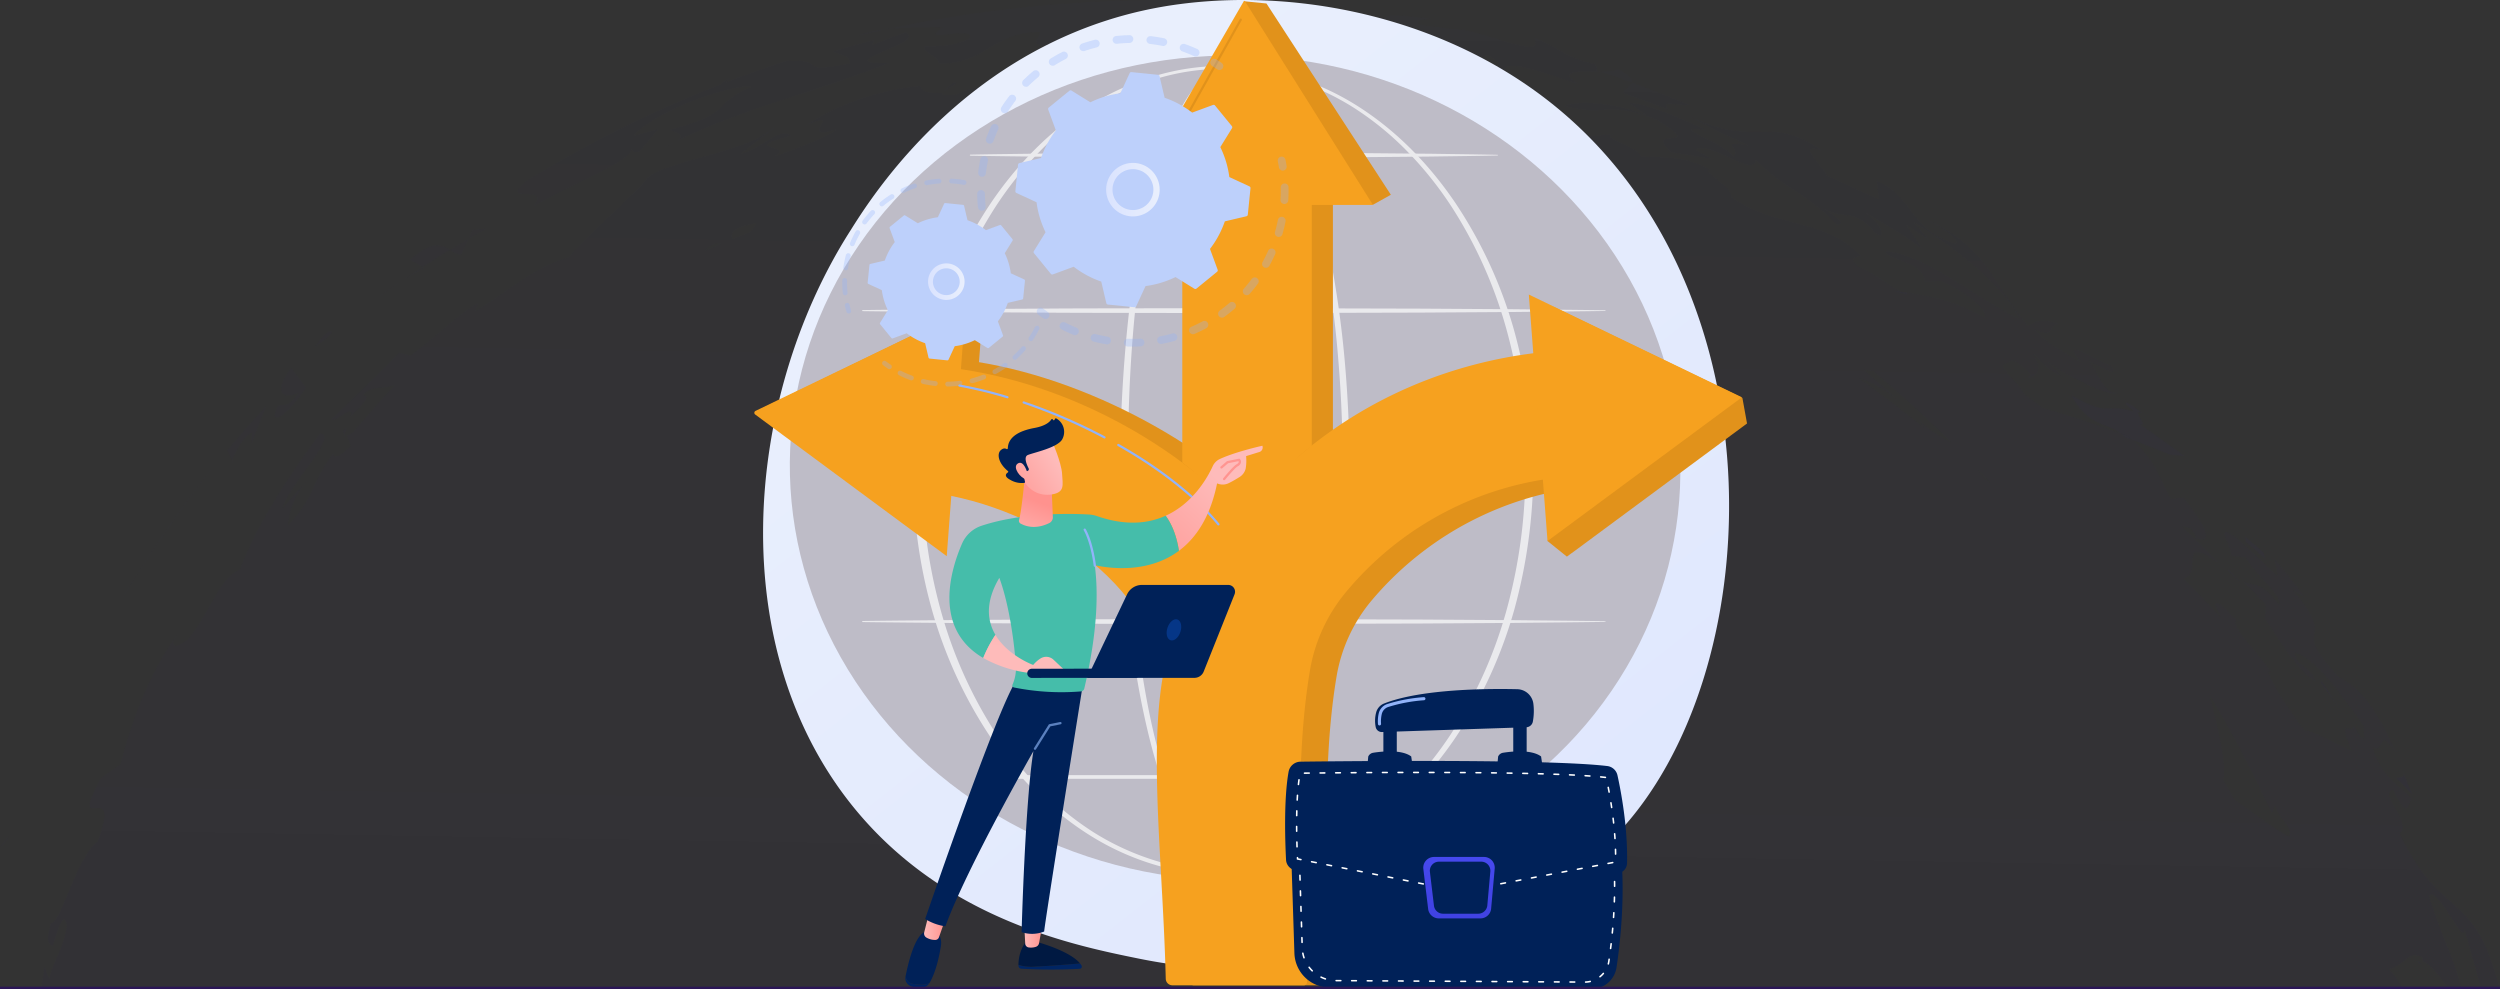 <svg xmlns="http://www.w3.org/2000/svg" xmlns:xlink="http://www.w3.org/1999/xlink" width="925" height="365.963" viewBox="0 0 925 365.963">
  <rect x="0" y="0" width="925" height="365.963" fill="#333333" stroke="none"/>
  <defs>
    <linearGradient id="linear-gradient" x1="14.998" y1="-473.858" x2="-13.367" y2="453.704" gradientUnits="objectBoundingBox">
      <stop offset="0" stop-color="#2f336a" stop-opacity="0"/>
      <stop offset="0.991" stop-color="#2b1757" stop-opacity="0.8"/>
    </linearGradient>
    <linearGradient id="linear-gradient-2" x1="2.118" y1="-23.186" x2="-0.822" y2="19.849" xlink:href="#linear-gradient"/>
    <linearGradient id="linear-gradient-3" x1="477.265" y1="-1388.416" x2="-268.451" y2="784.07" xlink:href="#linear-gradient"/>
    <linearGradient id="linear-gradient-4" x1="53.672" y1="-213.302" x2="-29.827" y2="121.998" xlink:href="#linear-gradient"/>
    <linearGradient id="linear-gradient-5" x1="45.619" y1="-169.386" x2="-15.082" y2="59.172" xlink:href="#linear-gradient"/>
    <linearGradient id="linear-gradient-6" x1="15.753" y1="-118.68" x2="-9.605" y2="79.454" xlink:href="#linear-gradient"/>
    <linearGradient id="linear-gradient-7" x1="75.042" y1="-842.394" x2="-26.006" y2="300.063" xlink:href="#linear-gradient"/>
    <linearGradient id="linear-gradient-8" x1="137.646" y1="-612.685" x2="-72.44" y2="326.249" xlink:href="#linear-gradient"/>
    <linearGradient id="linear-gradient-9" x1="0.609" y1="-1.277" x2="0.473" y2="1.56" xlink:href="#linear-gradient"/>
    <linearGradient id="linear-gradient-10" x1="2.714" y1="-11.401" x2="-0.512" y2="5.94" xlink:href="#linear-gradient"/>
    <linearGradient id="linear-gradient-11" x1="14.766" y1="-85.444" x2="-6.448" y2="42.516" xlink:href="#linear-gradient"/>
    <linearGradient id="linear-gradient-12" x1="128.57" y1="-446.716" x2="-63.397" y2="223.624" xlink:href="#linear-gradient"/>
    <linearGradient id="linear-gradient-13" x1="12.986" y1="-63.399" x2="-6.484" y2="36.241" xlink:href="#linear-gradient"/>
    <linearGradient id="linear-gradient-14" x1="10.495" y1="-70.484" x2="-6.444" y2="49.817" xlink:href="#linear-gradient"/>
    <linearGradient id="linear-gradient-15" x1="0.71" y1="-12.869" x2="0.245" y2="16.873" xlink:href="#linear-gradient"/>
    <linearGradient id="linear-gradient-16" x1="93.542" y1="-8272.905" x2="-121.433" y2="10842.822" xlink:href="#linear-gradient"/>
    <linearGradient id="linear-gradient-17" x1="19.316" y1="-1960.2" x2="-22.304" y2="2376.802" xlink:href="#linear-gradient"/>
    <linearGradient id="linear-gradient-18" x1="9.511" y1="-222.581" x2="-10.382" y2="269.917" xlink:href="#linear-gradient"/>
    <linearGradient id="linear-gradient-19" x1="6.085" y1="-192.287" x2="-5.981" y2="224.228" xlink:href="#linear-gradient"/>
    <linearGradient id="linear-gradient-20" x1="2.787" y1="-42.083" x2="-2.29" y2="52.669" xlink:href="#linear-gradient"/>
    <linearGradient id="linear-gradient-21" x1="5.16" y1="-85.252" x2="-5.337" y2="108.066" xlink:href="#linear-gradient"/>
    <linearGradient id="linear-gradient-22" x1="15.262" y1="-228.027" x2="-13.428" y2="216.12" xlink:href="#linear-gradient"/>
    <linearGradient id="linear-gradient-23" x1="0.926" y1="-7.078" x2="0.076" y2="7.988" xlink:href="#linear-gradient"/>
    <linearGradient id="linear-gradient-24" x1="258.133" y1="-978.607" x2="-135.706" y2="518.445" xlink:href="#linear-gradient"/>
    <linearGradient id="linear-gradient-25" x1="5.935" y1="-30.299" x2="-2.546" y2="17.616" xlink:href="#linear-gradient"/>
    <linearGradient id="linear-gradient-26" x1="7.123" y1="-32.491" x2="-3.405" y2="20.259" xlink:href="#linear-gradient"/>
    <linearGradient id="linear-gradient-27" x1="10.513" y1="-137.306" x2="-7.464" y2="110.096" xlink:href="#linear-gradient"/>
    <linearGradient id="linear-gradient-28" x1="10.78" y1="-93.568" x2="-7.515" y2="73.565" xlink:href="#linear-gradient"/>
    <linearGradient id="linear-gradient-29" x1="8.076" y1="-86.111" x2="-4.946" y2="62.759" xlink:href="#linear-gradient"/>
    <linearGradient id="linear-gradient-30" x1="9.51" y1="-116.261" x2="-6.157" y2="86.822" xlink:href="#linear-gradient"/>
    <linearGradient id="linear-gradient-31" x1="5.204" y1="-67.407" x2="-3.089" y2="52.222" xlink:href="#linear-gradient"/>
    <linearGradient id="linear-gradient-32" x1="11.654" y1="-96.088" x2="-6.807" y2="63.827" xlink:href="#linear-gradient"/>
    <linearGradient id="linear-gradient-33" x1="29.755" y1="-181.766" x2="-6.483" y2="44.003" xlink:href="#linear-gradient"/>
    <linearGradient id="linear-gradient-34" x1="1.13" y1="1.295" x2="0.236" y2="0.19" gradientUnits="objectBoundingBox">
      <stop offset="0" stop-color="#dae3fe"/>
      <stop offset="1" stop-color="#e9effd"/>
    </linearGradient>
    <linearGradient id="linear-gradient-35" x1="0" y1="0.5" x2="1" y2="0.5" xlink:href="#linear-gradient-34"/>
    <linearGradient id="linear-gradient-39" y1="0.5" x2="1" y2="0.5" gradientUnits="objectBoundingBox">
      <stop offset="0" stop-color="#febbba"/>
      <stop offset="1" stop-color="#ff928e"/>
    </linearGradient>
    <linearGradient id="linear-gradient-41" x1="0.534" y1="0.308" x2="-0.337" y2="1.354" xlink:href="#linear-gradient-39"/>
    <linearGradient id="linear-gradient-42" x1="0.301" y1="1.478" x2="0.574" y2="0.434" xlink:href="#linear-gradient-39"/>
    <linearGradient id="linear-gradient-43" x1="0.821" y1="0.35" x2="-0.291" y2="1.106" xlink:href="#linear-gradient-39"/>
    <linearGradient id="linear-gradient-44" x1="2.74" y1="-0.685" x2="-1.811" y2="1.784" xlink:href="#linear-gradient-39"/>
    <linearGradient id="linear-gradient-45" x1="2.019" y1="-10.652" x2="0.377" y2="1.165" xlink:href="#linear-gradient-39"/>
    <linearGradient id="linear-gradient-46" x1="0.579" y1="0.379" x2="1.163" y2="-2.74" xlink:href="#linear-gradient-39"/>
    <linearGradient id="linear-gradient-47" x1="0.68" y1="-1.394" x2="0.419" y2="1.019" gradientUnits="objectBoundingBox">
      <stop offset="0" stop-color="#4f52ff"/>
      <stop offset="1" stop-color="#4042e2"/>
    </linearGradient>
  </defs>
  <g id="row1" transform="translate(-174 -192)">
    <g id="row1-2" data-name="row1" transform="translate(174 192)">
      <g id="Layer_11" data-name="Layer 11" transform="translate(0 0)">
        <g id="Group_56556" data-name="Group 56556" opacity="0.18">
          <path id="Path_2320" data-name="Path 2320" d="M1365.532,405.678c.139-.17.328-.28.315-.649l-4.345-.4.081.055C1363,405.087,1364.3,405.411,1365.532,405.678Z" transform="translate(-660.186 -296.831)" fill="url(#linear-gradient)"/>
          <path id="Path_2321" data-name="Path 2321" d="M1488.973,481.9l8.306,3.29c1.7.125,3.423.248,5.105.412-1.31-1.012-2.689-1.962-4.033-2.939l-4.048-2.9c-2.7-1.929-5.37-3.861-8.137-5.694,3.182.544-3.8-5.792.656-4.394-1.261-.859-6.678-5.318-6.034-3.268l2.867,2.759a23.517,23.517,0,0,0-6.2-1.2c-1.529-.054-2.691.107-3.962.086-2.552-.024-5.555-.793-13.035-5.021,2.637,4.753,5.211,7.4,7.912,9.091a45.769,45.769,0,0,0,8.239,3.595c1.58,1.064,2.8,2.066,4.052,3.052l4.182,1.522Z" transform="translate(-694.171 -316.889)" fill="url(#linear-gradient-2)"/>
          <path id="Path_2322" data-name="Path 2322" d="M487.586,486.512l-.161-.447A.456.456,0,0,0,487.586,486.512Z" transform="translate(-359.994 -324.799)" opacity="0.45" fill="url(#linear-gradient-3)"/>
          <path id="Path_2323" data-name="Path 2323" d="M486.4,482.724l.676,1.826C487.146,483.235,489.217,479.973,486.4,482.724Z" transform="translate(-359.643 -323.283)" opacity="0.45" fill="url(#linear-gradient-4)"/>
          <path id="Path_2324" data-name="Path 2324" d="M1684.941,795.612c-.655-1.405-1.264-2.744-2.031-4.25a33.93,33.93,0,0,0,1.959,4.25Z" transform="translate(-770.569 -429.649)" fill="url(#linear-gradient-5)"/>
          <path id="Path_2325" data-name="Path 2325" d="M1553.25,565.832l-4.861-4.9A24.413,24.413,0,0,0,1553.25,565.832Z" transform="translate(-724.37 -350.51)" fill="url(#linear-gradient-6)"/>
          <path id="Path_2326" data-name="Path 2326" d="M1656.867,782.8a7.508,7.508,0,0,0-1.22-.658C1656.169,782.933,1656.7,783.211,1656.867,782.8Z" transform="translate(-761.206 -426.481)" fill="url(#linear-gradient-7)"/>
          <path id="Path_2327" data-name="Path 2327" d="M1619.607,650.994a1.407,1.407,0,0,0,.33-.6C1619.166,649.516,1619.264,650.1,1619.607,650.994Z" transform="translate(-748.74 -381.086)" fill="url(#linear-gradient-8)"/>
          <path id="Path_2328" data-name="Path 2328" d="M1190.059,617.734c-.1-.2-.19-.4-.293-.6-.213-.411-.436-.821-.676-1.228l-.179-.305-.173-.27-.355-.539-.368-.538c-.125-.182-.254-.364-.364-.5q-.348-.436-.721-.873c-.5-.581-1.033-1.162-1.609-1.742,7.085-2.544,6.7-6.849,12.169-4.545a2.85,2.85,0,0,1,.142,1.484,22.836,22.836,0,0,1,2.126,1.291,4.94,4.94,0,0,1,.6.492l.624.572.632.6c.214.212.445.491.667.743,1.475,1.738,3,3.756,4.524,5.945h5.226c-.419-1.406-.819-2.722-1.195-3.935-.426-1.348-.818-2.589-1.184-3.748-.182-.567-.389-1.158-.561-1.645l-.488-1.315-.755-1.959-.661-1.649c-.873-2.15-1.729-4.194-2.79-7.139-1.089-2.934-2.469-6.733-4.3-12.453,1.613-1.808,4.764,2.865,7.594,7.245,1.436,2.179,2.7,4.319,3.686,5.505s1.685,1.429,1.872-.149l1.507,5.511.375,1.376.094.344.049.179.072.238.289.956.613,2.079.63,2.294,2.254,8.263h7.055c-.176-.595-.352-1.192-.527-1.771-1.023-3.371-2.043-6.476-3.056-9.342-.252-.717-.505-1.418-.772-2.1-.139-.369-.248-.62-.366-.9l-.35-.813-.352-.8-.144-.308-.13-.266-.525-1.035a41.41,41.41,0,0,0-9.24-11.946l-5.076-4.62c-1.716-1.6-3.444-3.329-5.267-5.353a55.75,55.75,0,0,1-5.452-7.285c-.46-.723-.913-1.482-1.379-2.272s-.958-1.605-1.439-2.466c-.962-1.721-1.93-3.6-2.905-5.667,2.463-1.712.527-5.5-1.468-8.917-1.958-3.432-3.8-6.578-.924-7.258,4.591,10.134,5.615,7.151,6.664,3.069-2.362-2.469-4.966-4.161-7.436-6.738-2.538-2.548-4.943-5.969-6.907-11.994,2.4,1.314,2.87-.749,3.576-1.869s1.658-1.285,5.067,3.908q-1.29-2.945-2.5-5.542c-.841-1.719-1.677-3.32-2.494-4.825a72.8,72.8,0,0,0-4.88-7.885,33.894,33.894,0,0,0-11.407-9.991c-4.771-5.193-7.084-8.409-8.154-10.7a7.324,7.324,0,0,1-.727-4.976,8.713,8.713,0,0,0-.423-5.182,23.28,23.28,0,0,0-2.391-4.47,62.421,62.421,0,0,0-5.207-6.571l4.176,2.055c-3.566-4.553-7.065-9.143-10.786-13.571l1.024,6.291-7.491-7.1c-1.255-1.173-2.474-2.368-3.755-3.515l-3.828-3.443c-5.134-3.875-5.069-2.282-4.1.272s2.839,6.095,1.4,6.2c1.988.206,3.987.417,5.949.668,2.028,3.576,5.519,7.094,8.3,10.156,2.721,3.1,4.773,5.709,4.012,7.278-4.1-5.245-6.37-6.719-8.221-7.249-1.83-.545-3.17-.209-5.423-1.8l4.461,4.515,4.352,4.614-.293,5.2c.882,1.278,1.744,2.517,2.555,3.737l2.326,3.576c1.513,2.307,2.963,4.452,4.423,6.405l1.1,1.43q.534.707,1.075,1.375c.722.892,1.457,1.731,2.213,2.514a25.417,25.417,0,0,0,4.881,4.006c-.684-2.616-2.476-3.981-4.14-5.329s-3.17-2.7-3.446-5.273a16.466,16.466,0,0,1,6.067,3.464,57.151,57.151,0,0,1,6.388,6.419c2.163,2.521,4.305,5.391,6.538,8.363,1.1,1.494,2.253,3,3.359,4.548s2.215,3.11,3.343,4.656c-.919.984,1.118,5.355-.843,4.111-.582-.032-1.838-2.358-2.37-3.75-1.542,2.159-6.98-4.358-1.339,8.642-2.909-1.289-7.02-3.432-10.5-5.1-.872-.417-1.7-.8-2.471-1.144s-1.49-.617-2.1-.835c-1.231-.436-2.077-.607-2.31-.365-1.255-1.595-2.578-3.383-3.891-5.265-.656-.941-1.309-1.905-1.951-2.882l-1.933-2.914a65.549,65.549,0,0,1-5.875-10.837l.95-.006c-1.718-3.052-5.434-7.138-8.433-10.8-3.073-3.621-5.384-6.874-4.153-8.483-.81-.739-1.9-1.857-3.01-2.934a30.655,30.655,0,0,0-3.146-2.68c-1.739-1.186-2.371-.63.33,4.82l-6.807-7.25c-1.144-1.2-2.242-2.425-3.421-3.592l-3.491-3.528c3.721-.835,2.978-5.13,3.35-7.754s1.879-3.565,10.29,2.572c-.268-.221-1.7-1.655-4.1-4.088l-4.3-4.369-5.738-5.585c.291,0,.546-.043.867-.013a3.275,3.275,0,0,0,1.928.43c1.383,1.959,2.552,2.883,1.8,4.005,2.085.573,3.26.5,3.8-.139s.418-1.8-.208-3.3a32.7,32.7,0,0,0-3.078-5.392c-.683-1.015-1.434-2.074-2.228-3.154s-1.624-2.186-2.514-3.257l-4.667.56c-1.158-2.152-2.1-4.182-3.025-6.15-.46-.984-.914-1.953-1.385-2.913s-1-1.881-1.541-2.817a40.284,40.284,0,0,0-3.956-5.646c-.8-.955-1.691-1.924-2.691-2.909s-2.157-1.946-3.424-2.949c-5.245-1.885-10.376-3.782-15.649-5.45l-7.814-2.52-1.943-.617-1.97-.58-3.929-1.144-6.93-5.117c-1.375-4.181-12.23-11.347-5.468-11.464.156-2.229,4.063-.066,7.8,4.314.336.93-.931.234-.572,1.2,2.793-.748,5.256-2.421,1.672-8.982,2.535,2.545,3.892,4.06,5.229,5.185a17.27,17.27,0,0,0,5.012,2.964l-2.48-2.641-1.242-1.32-1.272-1.289c1.094.789,2.268,1.618,3.514,2.44s2.571,1.625,3.927,2.4,2.747,1.523,4.131,2.22,2.767,1.339,4.062,1.951c5.221,2.4,9.716,3.686,10.815,2.408-2.876.542-4.728-1.227-6.333-3.735-.806-1.249-1.532-2.7-2.322-4.1a29.136,29.136,0,0,0-2.565-3.926c4,2.308,12.7,7.166,7.779,1.62a7.056,7.056,0,0,1-1.743-.637c-.749-.334-1.63-.777-2.566-1.261-1.873-.97-3.964-2.106-5.664-2.882-3.4-1.552-5.219-1.664-.645,3.8-1.313-.783-2.766-1.6-4.269-2.467-.751-.435-1.515-.882-2.281-1.347s-1.56-.915-2.331-1.4a30.946,30.946,0,0,1-8.159-6.879c7.546,3.44,4.65-1.228,8.427-2.186-3.631-1.282-5.933-1.227-7.568-.8-1.649.444-2.624,1.253-3.578,1.5a120,120,0,0,1-8.083-11.257c-2.345-3.482-4.432-6.794-6.745-9.984-.581-.794-1.166-1.594-1.79-2.364s-1.281-1.521-1.962-2.271a54.542,54.542,0,0,0-4.495-4.423q-1.242-1.087-2.623-2.156-.692-.535-1.424-1.064t-1.535-1.02a71.508,71.508,0,0,0-7.084-3.975c-1.435-.609,1.687,1.072,4.713,3.086a22.984,22.984,0,0,1,3.871,3.031c.861.946,1.121,1.711.213,2.036a38.413,38.413,0,0,1-5.544-2.258,24.4,24.4,0,0,1-4.165-2.714,37.448,37.448,0,0,1-5.854-6.335,70.625,70.625,0,0,0-5.33-6.509,24.563,24.563,0,0,0-3.448-2.953,25.37,25.37,0,0,0-4.573-2.426l.781,6.683c-2.2-.789-5.783-2.427-9.43-4.161l-2.725-1.308-2.658-1.214-4.514-2.068c-.171-1.114-3.218-4.4-4.907-6.852-.852-1.205-1.351-2.22-.939-2.686.206-.233.64-.329,1.372-.241a13.031,13.031,0,0,1,3.14.9,40.119,40.119,0,0,0-3.743-2.446c-1.2-.7-2.335-1.3-3.426-1.817a32.559,32.559,0,0,0-6.041-2.2,26.742,26.742,0,0,0-5.342-.761c-1.711-.091-3.371-.071-5.056-.05s-3.4.043-5.206-.043a51.62,51.62,0,0,1-5.849-.611,43.031,43.031,0,0,1-6.961-1.835c-1.279-.444-2.619-.984-4.048-1.589-1.436-.584-2.952-1.259-4.557-2.039,2.912,1.582,5.187,2.779,7.079,3.838,1.9,1.033,3.46,1.831,4.956,2.551s2.928,1.364,4.579,2.09c.829.355,1.7.758,2.658,1.212l3.175,1.5c-11.2-2.14-2.531,1.414-5.214,4.212a11.193,11.193,0,0,0-2.325-2.22,34.484,34.484,0,0,0-3.259-2.087c-2.34-1.345-4.879-2.57-6.807-3.553-1.921-1-3.263-1.682-3.166-2.061s1.63-.452,5.379.053c-.993-.473-2.106-1.02-3.317-1.575l-3.878-1.7c-2.711-1.171-5.623-2.388-8.428-3.475-5.65-2.066-10.884-3.559-13.16-3.253l6.52,4.446a74.52,74.52,0,0,0-8.9-2.842,70.858,70.858,0,0,0-8.59-1.4c-1.358-.134-2.668-.219-3.916-.255a30.313,30.313,0,0,0-3.554.07,22.981,22.981,0,0,0-5.66,1.047,43.131,43.131,0,0,0,9.13,1.576c2.524.144,4.706-.018,7.01-.1,4.622-.214,9.684.119,18.876,3.974,9.285,5.837,7.687,6.217,5.228,6.43-2.479.209-5.813.271-.375,5.359,5.17.682,10.28,1.618,15.45,2.517l-6.334-3.435c2.11-1.927,7.49.593,12.393,2.842,4.867,2.336,9.314,4.321,9.87,1.016a101.118,101.118,0,0,0,7.851,6.738c2.347,1.774,4.522,3.173,6.742,4.587,2.195,1.462,4.422,2.967,6.9,4.863,1.236.949,2.532,2,3.91,3.2.693.592,1.393,1.246,2.109,1.955s1.461,1.452,2.228,2.249c2.3.093,2.114-.678.853-1.829a50.858,50.858,0,0,0-5.619-4.011,16.43,16.43,0,0,0,4.96,1.984c1.492.32,2.88.405,4.285.632a12.585,12.585,0,0,1,4.4,1.479,15.289,15.289,0,0,1,2.461,1.757,25.929,25.929,0,0,1,2.681,2.884c2.207,1.919,3.194,1.223,2.538-.641-.612-1.705-2.59-4.474-6.406-6.938,3.412,2.108,6.792,4.115,10.257,6.182,1.9,1.146,3.833,2.291,5.74,3.578,1.895,1.3,3.8,2.69,5.709,4.215l-2.966-4.513-1.5-2.264c-.5-.755-1.024-1.481-1.538-2.224,1.472.913,2.9,1.882,4.337,2.851l4.3,2.9c-1.968-2.276-3.936-4.576-5.941-6.848,4.217,2.654,8.513,5.526,12.679,8.48,4.085,3.059,8.049,6.19,11.625,9.328a105.668,105.668,0,0,1,9.239,9.433,37.711,37.711,0,0,1,5.6,8.719c-1.974-.941-4.022-2.06-6.119-3.3l-1.582-.95-1.626-.957q-1.636-.971-3.3-2c-2.211-1.371-4.448-2.8-6.679-4.237-2.245-1.419-4.537-2.779-6.766-4.12s-4.434-2.616-6.575-3.779c-2.174-1.119-4.279-2.131-6.283-2.978-4.009-1.7-7.6-2.752-10.586-2.606a6.2,6.2,0,0,0,3.04,2.169c1.392.621,3.075,1.182,4.725,1.866,3.287,1.377,6.48,3.215,6.767,7.007l6.342-.091a57.923,57.923,0,0,1,10.581,6.184c3.446,2.6,6.027,5.347,5.3,7.22-7.254-3.844-12.163-5.745-16.437-6.806-2.119-.552-4.041-.94-5.96-1.319s-3.814-.773-5.962-1.221c-.517.635-1.949.157-3.949-.992l-.255-.06.175.005c-2.041-1.175-4.586-2.934-7.149-4.6a47.741,47.741,0,0,0-7.316-3.911c-4.231-3.725.179-3.52,1.112-3.859a34.794,34.794,0,0,0-11.05-7.852c-.973-.458-1.955-.88-2.943-1.274s-1.981-.763-3-1.073c-2.027-.641-4.073-1.2-6.126-1.756s-4.114-1.092-6.174-1.689c-2.079-.561-4.17-1.154-6.248-1.886a50.159,50.159,0,0,1-6.22-2.638,48.848,48.848,0,0,1-6.25-3.673c.647-1.555-2.46-4.211-5.11-6.415-2.674-2.141-4.893-3.806-2.3-3.592a39.928,39.928,0,0,0-7.367-3.132,31.227,31.227,0,0,0-3.381-.857c-1.107-.2-2.188-.352-3.247-.465-4.241-.439-8.118-.35-12.128-.675-.456-3.452-16.417-7.261-9.726-8.271-3.972.349-7.933.782-11.848,1.192-3.175-2.14-8.677-3.611-13.5-5.177-1.209-.385-2.375-.783-3.463-1.168-1.093-.368-2.1-.747-2.982-1.146-1.761-.8-3.008-1.675-3.387-2.7-4.056-.607-4.946.51-6.119,1.188-1.169.659-2.625.963-7.821-1.245.693-.639-.047-1.329,2.175-.575a24.881,24.881,0,0,0-4.545-2.119,40.029,40.029,0,0,0-6.082-1.739c-4.293-.882-8.736-1.257-11.591-.6,7.474,2.719,1.571,1.351,10.521,4.093-.34.992-3.224,1.633-7.218,1.443a40.765,40.765,0,0,1-14.074-3.32c7.535-1.17,5.029-2.948,1.452-4.634-1.785-.832-3.819-1.682-4.974-2.331-1.152-.666-1.408-1.238.4-1.653-2.846-.538-5.56-.935-8.168-1.213a65.305,65.305,0,0,0-7.531-.433c-2.424,0-4.764.091-7.045.252s-4.5.37-6.7.73c-4.4.684-8.656,1.5-13.018,2.423-4.369.99-8.826,1.956-13.609,2.834-2.79-.042-5.659-.132-8.58-.25l-4.417-.194-4.479-.1-9.04-.218c-3.018.014-6.029.044-9,.1l-4.425.113c-1.462.075-2.911.181-4.341.288-2.861.217-5.65.482-8.334.81-1.343.147-2.655.4-3.939.622s-2.535.486-3.752.757a68.088,68.088,0,0,0-6.848,1.873l2.3.024c-.84.308-1.681.6-2.518.921l-2.505.986-4.985,1.972c-2.961.27-3.132-1.081-3.693-2.217s-1.526-2.1-6.062-.8a5.873,5.873,0,0,1,3.724-2.693,37.388,37.388,0,0,1,6.426-1.076c2.427-.252,5.054-.516,7.656-.924a28.807,28.807,0,0,0,7.514-1.976c-8.382-1.742-4.693-3.168-.213-4.541a37.47,37.47,0,0,0,5.816-2.029c1.161-.642,1.064-1.394-1.764-2.165-2.924,5.031-11.685,5.825-21.516,6.727-9.82.79-20.766,1.629-27.461,5.386-3.5.286-4.906.123-5.145-.269-.241-.408.678-1.1,1.831-1.757,2.3-1.345,5.514-2.767,2-2.481-1.319,1.243-2.634,2.446-3.929,3.719-5.621.2-7.631-.4-7.883-2.478-15.107,1.32-31.707,7.126-42.511,14.756,7.486-3.289,6.49-1.793,5.542-.047s-1.817,3.739,5.778,1.506a49.7,49.7,0,0,1-9.593,4.841c-2.047.8-4.222,1.711-6.472,2.576s-4.572,1.7-6.877,2.48c4.23-2.111.716-2.76-1.358-3.486s-2.653-1.555,7.607-4.063c-2.13-1.844-4.56-.818-7.57.943l-2.372,1.426c-.825.52-1.687,1.066-2.6,1.587a26.872,26.872,0,0,1-6.1,2.653c1.957-1.639,5.2-4.069,7.844-6.112,2.669-1.955,4.729-3.536,4.194-3.62a25.386,25.386,0,0,1-5.206,3.528,48.527,48.527,0,0,1-6.57,2.914c-1.182.433-2.4.843-3.639,1.233l-1.877.572-1.883.6c-2.525.786-5.1,1.509-7.615,2.2l-3.725,1.01c-1.212.351-2.388.72-3.531,1.072-2.283.711-4.41,1.407-6.275,2.108-3.75,1.364-6.359,2.93-7.121,4.551-1.876,2.079-4.073,4.253-6.449,6.483-2.335,2.309-4.846,4.685-7.4,7.078-2.578,2.355-5.107,4.894-7.573,7.365-2.458,2.486-4.863,4.891-6.954,7.386a50.874,50.874,0,0,0-8.934,3.441,98.018,98.018,0,0,0-8.471,5.012c-1.393.917-2.817,1.808-4.19,2.793L485.9,361.9c-2.795,1.957-5.7,3.81-8.615,5.674l.884-3a47.542,47.542,0,0,0-5.522,3.684c-.972.732-1.968,1.512-2.988,2.326l-1.546,1.243-1.545,1.326c-4.157,3.592-8.707,7.4-13.389,10.813l-4.274-1.068c-2.784,2.924-6.8,7.068-11.331,11.4-1.144,1.073-2.272,2.209-3.416,3.348l-3.473,3.4-3.484,3.341c-1.153,1.1-2.245,2.22-3.339,3.278.694.8,2.93-.886,4.8-2s3.312-1.728,2.261.989c4.425-4.078,7.848-7.9,4.755-8.085a8.775,8.775,0,0,1,5.761-2.618,17.1,17.1,0,0,0,5.964-1.091l-3.943,4.276-1.966,2.135-1.91,2.19-3.8,4.381-1.9,2.187c-.635.726-1.265,1.456-1.869,2.211-1.479,1.124-2.152,1.383-2.451,1.238l1.515,3.939c-4.23,4.152-6.145,4.689-6.569,2.874a50.593,50.593,0,0,0-4.6,7.2c-.6,1.116-1.134,2.2-1.651,3.255l-.764,1.571-.729,1.574a45.684,45.684,0,0,1-3.434,6.237,36.033,36.033,0,0,1-2.427,3.215c-.913,1.108-1.922,2.273-3.113,3.471.286-1.626.551-3.12.883-4.562a27.959,27.959,0,0,1,1.37-4.178,26.958,26.958,0,0,1,2.329-4.331c.5-.761,1.06-1.547,1.7-2.37.319-.41.651-.834,1.013-1.258s.756-.849,1.165-1.289l-1.334,1.417-1.294,1.453-2.588,2.906c-1.718,1.943-3.463,3.865-5.159,5.828.467-1.946,2.03-4.6,3.947-7.539.962-1.467,2.018-3,3.087-4.538,1.106-1.5,2.225-3.01,3.27-4.465A46.9,46.9,0,0,0,420.9,416.3c.857-1.974.714-3.293-1.154-3.486-.659.88-1.357,1.766-2.032,2.708l-2.063,2.891-4.307,6.092-1.1,1.576-1.066,1.624-2.137,3.284c-1.418,2.207-2.852,4.415-4.215,6.652-1.332,2.264-2.634,4.521-3.883,6.745s-2.467,4.4-3.512,6.586c-1.069,2.171-2.064,4.28-2.964,6.3s-1.714,3.942-2.343,5.8a15.183,15.183,0,0,0-5.356,4.263,34.2,34.2,0,0,0-2.259,3.037c-.715,1.1-1.385,2.282-2.075,3.5-1.375,2.44-2.773,5.054-4.392,7.658a49.834,49.834,0,0,1-5.517,7.768c-1.791.949-4.977,3.712-5.233.649l1.9-3.155a99.2,99.2,0,0,0-7.191,11.389q-.833,1.5-1.64,3.023c-.532,1.018-1.016,2.066-1.512,3.1-.982,2.084-1.924,4.185-2.827,6.286a160.752,160.752,0,0,0-8.042,24.6l-3.735,2.565-3.654,2.649c-3.171,5.855-4.227,8.69-4.111,10.05.083,1.348,1.217,1.18,2.423,1.075,2.417-.215,5.09-.163.445,12.355-1.676,1.056-3.394,3.458-5.089,6.464-.839,1.506-1.711,3.148-2.5,4.874s-1.536,3.519-2.276,5.271-1.46,3.468-2.154,5.056-1.285,3.074-1.9,4.322c-1.2,2.5-2.314,4.119-3.318,4.094-1.169,4.95-1.891,7.131.7,8.537.4-1.062.8-2.484,1.253-3.9s.953-2.835,1.427-3.925c.949-2.182,1.858-3.018,2.578.185a40.9,40.9,0,0,1-1.427,5.9,44.237,44.237,0,0,1-1.762,4.685c-.626,1.45-1.271,2.836-1.867,4.3-.3.733-.586,1.485-.849,2.276-.242.8-.462,1.63-.651,2.518a14.936,14.936,0,0,1-1.161-3.088c-.351-1.146-.644-1.852-.731-.415-.3,2.051-.66,4.3-1.071,6.688Zm-48.1-64.358,1.013-2.927a22.992,22.992,0,0,0,3.733,6.155c1.243,1.728,2.18,3.285,1.591,5.233-.389.362-6.615-3.9-13.461-8.78l-6.668-4.614q-2.135-3.79-4.341-7.537c.018-.048.039-.091.057-.141.653-1.895.36-5.987-.517-11.508-.492-2.728-1.142-5.805-1.9-9.139-.382-1.663-.769-3.4-1.217-5.172-.468-1.761-.949-3.571-1.439-5.415C1127.238,523.245,1134.757,538.378,1141.963,553.376ZM1037.808,431.162c-.31-.242-.448-.311-.784-.556a19.5,19.5,0,0,1-3.825-4.294ZM999.622,396.8c-2.156-1.907-5.132-4.49-8.671-7.539l3.468.493,3.938,3.348c1.3,1.108,2.6,2.19,3.842,3.331l7.384,6.631c1.223,1.068,2.367,2.213,3.536,3.3l3.452,3.272,3.39,3.213,3.247,3.248c-3.949-2.213-7.984-4.463-11.867-8.237a21.756,21.756,0,0,0,1.921,2.924q-11.673-9.561-23.978-18.333a35.52,35.52,0,0,1,6.835,2.936,40.229,40.229,0,0,1,3.62,2.228c1.19.849,2.378,1.776,3.548,2.775C1003.035,400.043,1001.731,398.771,999.622,396.8ZM581.186,335.029c-.7,1.083-1.38,2.112-2.018,3.088q-3.475,1.356-6.927,2.781c-.022-.1-.045-.2-.065-.3C571.828,338.911,571.991,336.536,581.186,335.029Zm-15.107,7.4c.768.087,1.438.149,2.031.194q-3.056,1.3-6.088,2.658A11.478,11.478,0,0,1,566.079,342.431Z" transform="translate(-301.313 -252.428)" opacity="0.45" fill="url(#linear-gradient-9)"/>
          <path id="Path_2329" data-name="Path 2329" d="M358.641,554.356l1.895-3.09,3.824-6.2c.633-1.052,1.323-2.072,2-3.114l2.068-3.151,4.295-6.536,4.742-6.845,2.5-3.627c.846-1.239,1.773-2.455,2.686-3.727l5.78-7.965L395,501.473l-5.23,6.7-1.3,1.678-1.26,1.711-2.517,3.423c-1.666,2.289-3.371,4.545-5,6.862l-4.823,6.983-2.4,3.491-2.31,3.557-4.605,7.115c-1.521,2.379-2.951,4.818-4.427,7.225l-2.194,3.621-1.1,1.81-1.051,1.839.907-1.582Z" transform="translate(-315.131 -330.09)" opacity="0.45" fill="url(#linear-gradient-10)"/>
          <path id="Path_2330" data-name="Path 2330" d="M1644.924,679.194l4.735,4.935-3.116-7.591C1646.911,678.977,1641.655,676.923,1644.924,679.194Z" transform="translate(-757.153 -390.214)" fill="url(#linear-gradient-11)"/>
          <path id="Path_2331" data-name="Path 2331" d="M1647.617,675.78a3.691,3.691,0,0,0-.642-1.449Z" transform="translate(-758.227 -389.456)" fill="url(#linear-gradient-12)"/>
          <path id="Path_2332" data-name="Path 2332" d="M1604.541,628.77c-1.045-1.63-2.086-3.263-3.189-4.858l.091,1.085c2.124,2.855,4.157,5.771,6.24,8.663Z" transform="translate(-742.559 -372.14)" fill="url(#linear-gradient-13)"/>
          <path id="Path_2333" data-name="Path 2333" d="M1565.741,550.871l-.343-2.079-3.43-3.033-3.5-2.962.406,2.084C1561.22,546.822,1563.458,548.857,1565.741,550.871Z" transform="translate(-727.829 -344.283)" fill="url(#linear-gradient-14)"/>
          <path id="Path_2334" data-name="Path 2334" d="M802.683,250.726c1.748-.024,3.5-.04,5.289-.085s3.618-.039,5.507-.142c-10.263,6.759,12.282-1.056,9.728,4.189a25.7,25.7,0,0,1-8.309,2.444,39.441,39.441,0,0,1-4.359.358,35.5,35.5,0,0,1-3.815-.025c-1.149,2.676,5.308,3.593,5.094,6.591a30.258,30.258,0,0,0,11.045-1.8c.739-.277,1.443-.578,2.123-.9s1.339-.623,1.979-.959c1.281-.667,2.5-1.391,3.71-2.124a51.516,51.516,0,0,1,7.819-4.142,30.94,30.94,0,0,1,10.959-1.833c-.225,1.471-1.647,2.97-1.565,3.909.041.469.456.8,1.58.917a14.408,14.408,0,0,0,2.261.009c.479-.027,1.014-.075,1.609-.129s1.251-.1,1.974-.177c-.964.28-1.929.533-2.889.846a32.028,32.028,0,0,1,10.221-1.2,20.719,20.719,0,0,1,5.454,1.179c2.811.934,4.668,1.319,10.382-2.859l-.177,4.173a28.322,28.322,0,0,1,3.452-1.165c1.258-.315,2.615-.59,4.039-.831,2.848-.481,5.966-.825,9.114-1.086,3.147-.221,6.321-.284,9.288-.366,2.966-.064,5.725-.156,8.033-.158l-.58.775c3.249-.441,5.924-.773,8.167-1.021s4.058-.439,5.581-.475a46.139,46.139,0,0,1,6.984.2l3.24.361,4.3.449c1.708.179,3.747.359,6.271.53,1.263.086,2.646.169,4.172.25l2.4.122,2.615.18c-1.16.259-2.314.49-3.473.773l-3.466.849-6.883,1.709a18,18,0,0,0,10.774.339c2.8-.633,5.3-1.492,8.827-.738-.5.6.21,2.868-3.211,3.593l5.954-.439,2.238-.16,2.234-.1,4.479-.2,4.495-.2c1.5-.055,3.009-.15,4.5-.156l9.026-.134c8.944-1.451-1.074-3.33-2.055-5.322a8.378,8.378,0,0,1,4.437-.438,28.688,28.688,0,0,1,3.049.462c1.052.239,2.128.533,3.176.863,4.2,1.321,7.94,3.224,8.038,4.562-2.287.621-10.64-.154-5.892,2.584l6.676-1.9c1.122-.324,2.237-.611,3.356-.895l3.368-.856c7.411,4.018,3.809,5.349-2.545,5.752-.8.051-1.634.087-2.5.111s-1.763.04-2.678.076c-1.827.055-3.7.08-5.508.1-3.611.047-6.918.009-8.974.211a76.739,76.739,0,0,0,10.233,2.07c1.5.19,2.932.32,4.332.416l4.128.314c2.745.191,5.536.369,8.7.772.79.106,1.607.206,2.444.36s1.7.327,2.6.522c1.8.391,3.721.871,5.817,1.473a27.794,27.794,0,0,1-5.816-3.241c-.778-.567-1.478-1.139-2.125-1.7s-1.251-1.079-1.823-1.593c.154-1.162,1.232-1.67,2.941-1.7a28.73,28.73,0,0,1,6.7,1.161c1.334.351,2.752.762,4.217,1.2s2.981.9,4.488,1.43c3.024,1.026,6.092,2.06,8.927,2.863-6.531-4.195-1.907-4.527,3.942-4.6a5.521,5.521,0,0,0,2.243-.011l1.985-.007-1.356-.464c.264-.465.165-1.164-.54-2.327a40.06,40.06,0,0,1-12.6-4.807c-1.781-1.012-3.48-1.917-5.1-2.763a28.045,28.045,0,0,0-4.756-2.005c1.03,2.266.177,3.124-1.79,3.144a16.565,16.565,0,0,1-3.7-.531c-1.453-.347-3.117-.753-4.871-1.267-3.514-1-7.422-2.308-11-3.265-3.589-.913-6.826-1.563-8.93-1.436l-4.647-.653-4.666-.532-3.438-.652c-.511-.922.561-1.733,5.627-2.187-2.5.15-6.89-.467-10.687-.859-4.115-.368-7.533-.414-7.054.89l-8.365-1.347-8.4-1.125-4.2-.553-2.1-.276-2.108-.221-8.432-.874a10.421,10.421,0,0,1-2.76-1.54c-1.215.349-1.446.725-1.328,1.123a516.18,516.18,0,0,0-73.913-1.107l-9.246.663-4.622.345-4.616.467-9.231.948c-3.072.376-6.141.8-9.211,1.2-6.146.742-12.255,1.85-18.375,2.835-1.531.236-3.054.534-4.578.834l-4.57.892-4.568.9-2.284.45c-.761.155-1.517.339-2.275.507a50.8,50.8,0,0,1,5.378-.46C799.192,250.782,800.935,250.75,802.683,250.726Z" transform="translate(-464.614 -240.443)" opacity="0.45" fill="url(#linear-gradient-15)"/>
          <path id="Path_2335" data-name="Path 2335" d="M1101.114,250.658c.2-.012.395-.028.571-.051C1101.484,250.623,1101.3,250.641,1101.114,250.658Z" transform="translate(-570.759 -243.934)" fill="url(#linear-gradient-16)"/>
          <path id="Path_2336" data-name="Path 2336" d="M1043.169,275.188l-2.962.219A13.005,13.005,0,0,0,1043.169,275.188Z" transform="translate(-549.841 -252.376)" opacity="0.45" fill="url(#linear-gradient-17)"/>
          <path id="Path_2337" data-name="Path 2337" d="M1162.291,292.158c-1.132-.439-2.206-.777-3.232-1.094s-2-.6-2.965-.878c.868.364,1.806.714,2.834,1.041S1161.076,291.846,1162.291,292.158Z" transform="translate(-589.641 -257.527)" opacity="0.45" fill="url(#linear-gradient-18)"/>
          <path id="Path_2338" data-name="Path 2338" d="M776.489,259.339l10.216-2.332A58,58,0,0,0,776.489,259.339Z" transform="translate(-459.271 -246.132)" fill="url(#linear-gradient-19)"/>
          <path id="Path_2339" data-name="Path 2339" d="M1208.067,290.933c2.88.981,5.734,2.044,8.6,3.067,2.859,1.046,5.743,2.029,8.567,3.177-4.989-4.394,5.465-1,7.111-2.047l-5.226-2.146-2.614-1.07-2.638-1.005-10.563-3.983C1210.847,288.455,1208.142,289.394,1208.067,290.933Z" transform="translate(-607.49 -256.407)" opacity="0.45" fill="url(#linear-gradient-20)"/>
          <path id="Path_2340" data-name="Path 2340" d="M1201.732,279.272c-1.1.8-3.689.953-6.52.974,3.894,1.347,7.8,2.666,11.678,4.051C1207.234,283.127,1206.309,281.632,1201.732,279.272Z" transform="translate(-603.075 -253.778)" opacity="0.45" fill="url(#linear-gradient-21)"/>
          <path id="Path_2341" data-name="Path 2341" d="M671.591,320.369c-1.442.734-2.848,1.429-4.3,2.187A31.14,31.14,0,0,0,671.591,320.369Z" transform="translate(-421.769 -267.893)" opacity="0.45" fill="url(#linear-gradient-22)"/>
          <path id="Path_2342" data-name="Path 2342" d="M587.949,318.485c2.916.047,6.3.1,2.859,4.643,3.515-2.188,7.707-4.229,11.856-6.351,4.129-2.157,8.416-4.057,12.143-5.99.934-.479,1.838-.953,2.7-1.423L619.991,308a38.4,38.4,0,0,0,4.107-2.565c1.689-1.242,2.815-2.437,3.163-3.567.1.789.7,1.45,2.917.894l.834-1.055.854-1.026,1.716-2.054,3.471-4.122c-3.023.792-6.073,1.555-9.1,2.392,3.471-4.146,12.646-9.311,21.9-12.856,1.152-.457,2.3-.9,3.439-1.314s2.279-.76,3.385-1.109c2.219-.682,4.336-1.268,6.26-1.735s3.656-.815,5.1-1.02a13.725,13.725,0,0,1,3.426-.075c-1.035.446-1.963.875-2.8,1.287-.831.434-1.569.856-2.234,1.258a28.511,28.511,0,0,0-3.207,2.231c-1.7,1.376-2.686,2.549-3.924,3.66a20.222,20.222,0,0,1-5.4,3.359,52.1,52.1,0,0,1-5.032,1.913c-1.03.34-2.165.693-3.421,1.062s-2.639.742-4.132,1.206a29.888,29.888,0,0,1,3.377,1.452c.445.319.687.7.518,1.171a2.091,2.091,0,0,1-.59.787,8.381,8.381,0,0,1-1.349,1c1.6-.844,3.239-1.556,4.856-2.3s3.241-1.449,4.858-2.151l4.842-2.067,4.878-1.855,4.864-1.811,2.428-.894,1.213-.446,1.224-.409,9.783-3.285,2.446-.836,2.467-.777,4.943-1.594q2.475-.813,4.959-1.668l1.243-.431,1.254-.4,2.513-.821c3.356-1.108,6.731-2.312,10.148-3.58,3.434-1.19,6.9-2.481,10.425-3.9-12,.3-8.5-1.481-2.945-3.9,1.387-.6,2.9-1.242,4.321-1.9a33.979,33.979,0,0,0,3.8-1.878c2.068-1.256,2.92-2.513.779-3.624l-3.111,1.106c-1.035.368-2.071.731-3.1,1.142l-6.156,2.4.731-1.811-7.72,2.012-7.667,2.242c3.86,1.846,6.25,1.408,6.265,4.386-10.323,2.071-12.167,1.68-13.4.842-1.247-.854-1.875-2.225-9.921-1.765-3.811,1.157-7.56,2.544-11.326,3.855l-5.64,1.993c-1.873.685-3.728,1.432-5.591,2.148l1.532-1.478A6.2,6.2,0,0,0,660.4,277.8l-4.7,1.834-2.347.919-2.324.986-9.28,3.974c-.772.335-1.548.657-2.314,1l-2.291,1.067-4.578,2.138c-3.048,1.429-6.111,2.829-9.092,4.384l-8.987,4.567c-2.96,1.584-5.893,3.213-8.835,4.822-1.467.812-2.944,1.606-4.4,2.435l-4.329,2.549-4.324,2.554c-1.432.863-2.9,1.678-4.3,2.589C582.628,318.369,585.046,318.432,587.949,318.485Z" transform="translate(-393.459 -246.698)" opacity="0.45" fill="url(#linear-gradient-23)"/>
          <path id="Path_2343" data-name="Path 2343" d="M424.462,500.512,424.22,500C424.085,500.569,424.131,500.832,424.462,500.512Z" transform="translate(-338.264 -329.585)" opacity="0.45" fill="url(#linear-gradient-24)"/>
          <path id="Path_2344" data-name="Path 2344" d="M430.515,479.066l-.1,4.149c.43-1.177.844-2.374,1.294-3.542l1.369-3.5,2.786-7.047-7.388,8.14-7.148,8.342,1.922,3.79C423.765,487.309,427.384,480.235,430.515,479.066Z" transform="translate(-337.296 -318.98)" opacity="0.45" fill="url(#linear-gradient-25)"/>
          <path id="Path_2345" data-name="Path 2345" d="M454.2,462.176a63.661,63.661,0,0,0,5.541-7.081l-5.534-7.4c-6.947,9.283-3.123,12.063,2.7,9.254-2.892,4.4-4.736,4.479-6.068,4.526a1.944,1.944,0,0,0-1.656.573c-.447.549-.819,1.63-1.154,3.772C449.337,466.906,451.76,464.769,454.2,462.176Z" transform="translate(-346.467 -311.621)" opacity="0.45" fill="url(#linear-gradient-26)"/>
          <path id="Path_2346" data-name="Path 2346" d="M558.791,369.7l-1.568,3.417c2.243-1.373,4.556-2.645,6.857-3.926Z" transform="translate(-383.967 -284.658)" opacity="0.45" fill="url(#linear-gradient-27)"/>
          <path id="Path_2347" data-name="Path 2347" d="M553.7,375.166l-6.738,4.02a8.077,8.077,0,0,0,4.115,1.792Z" transform="translate(-380.442 -286.712)" opacity="0.45" fill="url(#linear-gradient-28)"/>
          <path id="Path_2348" data-name="Path 2348" d="M506.114,404.746c3.126-2.22,6.315-4.356,9.466-6.525C512.759,400,509.675,402.034,506.114,404.746Z" transform="translate(-366.414 -294.63)" opacity="0.45" fill="url(#linear-gradient-29)"/>
          <path id="Path_2349" data-name="Path 2349" d="M528.4,391.267l-.576-.331-3.675,2.35c-1.228.782-2.41,1.622-3.617,2.433,1.383-.835,2.67-1.651,3.991-2.359S527.115,391.95,528.4,391.267Z" transform="translate(-371.366 -292.128)" opacity="0.45" fill="url(#linear-gradient-30)"/>
          <path id="Path_2350" data-name="Path 2350" d="M536.636,381.887l2.55-1.532a7.816,7.816,0,0,0-5.278-1.762c-2.251.223-5.245,1.636-9.587,5.4l4.8,2.695,5.006-3.207Z" transform="translate(-372.667 -287.88)" opacity="0.45" fill="url(#linear-gradient-31)"/>
          <path id="Path_2351" data-name="Path 2351" d="M477.075,427.486c-.615-.836-1.842-.029-3.144,1.294A25.815,25.815,0,0,0,472,431.015c-.6.8-1.157,1.578-1.6,2.2C472.276,431.649,475.305,429.894,477.075,427.486Z" transform="translate(-354.148 -304.564)" opacity="0.45" fill="url(#linear-gradient-32)"/>
          <path id="Path_2352" data-name="Path 2352" d="M296.741,711.348c-1.129,1.429-2.313,2.843-3.4,4.3A11.44,11.44,0,0,0,296.741,711.348Z" transform="translate(-293.339 -402.169)" opacity="0.45" fill="url(#linear-gradient-33)"/>
        </g>
      </g>
      <g id="Group_57162" data-name="Group 57162" transform="translate(279.102 0)">
        <path id="Path_2726" data-name="Path 2726" d="M790.671,763.581a129.213,129.213,0,0,1-19.77,16.646C706.406,826.5,630.092,813.014,613.873,809.72c-23.95-4.865-70.245-14.267-103.716-53.628-50.638-59.549-42.753-153.368-3.475-215.3,7.185-11.328,45.136-74.2,122.272-84.286,46.682-6.1,101.1,6.205,140.5,39.22C852.177,565.028,846.288,705.029,790.671,763.581Z" transform="translate(-471.441 -455)" fill="url(#linear-gradient-34)"/>
        <g id="Group_57137" data-name="Group 57137" transform="translate(6.57 13.476)">
          <ellipse id="Ellipse_661" data-name="Ellipse 661" cx="152.654" cy="164.775" rx="152.654" ry="164.775" transform="translate(0 305.013) rotate(-87.486)" fill="#bebcc7"/>
          <g id="Group_57136" data-name="Group 57136" transform="translate(21.401 10.925)" opacity="0.68">
            <path id="Path_2727" data-name="Path 2727" d="M1570.1,796.937c-.014,13.474-.509,26.949-1.557,40.386-1.077,13.434-2.729,26.828-5.12,40.1a234.813,234.813,0,0,1-10.246,39.132,91.852,91.852,0,0,1-8.9,18.257,36.569,36.569,0,0,1-6.689,7.784,19.116,19.116,0,0,1-4.392,2.824,13.193,13.193,0,0,1-5.142,1.205,13.017,13.017,0,0,1-5.2-.952,17.967,17.967,0,0,1-4.5-2.67,34.736,34.736,0,0,1-6.835-7.663,88.877,88.877,0,0,1-9.027-18.195,186.479,186.479,0,0,1-6.029-19.337c-1.684-6.535-3.1-13.134-4.318-19.766-2.433-13.266-4.1-26.658-5.225-40.089s-1.688-26.907-1.772-40.386c-.039-6.738.167-13.475.413-20.207q.394-10.1,1.15-20.178c1.017-13.435,2.527-26.839,4.76-40.133,1.121-6.645,2.426-13.262,3.994-19.821a190.738,190.738,0,0,1,5.658-19.426,88.032,88.032,0,0,1,8.652-18.315,33.318,33.318,0,0,1,6.678-7.7,17.062,17.062,0,0,1,4.422-2.64,12.5,12.5,0,0,1,5.088-.9,13.531,13.531,0,0,1,5.026,1.171,19.593,19.593,0,0,1,4.363,2.714,37.141,37.141,0,0,1,6.819,7.561,91.048,91.048,0,0,1,9.351,17.965,224.911,224.911,0,0,1,11.085,38.868,381.8,381.8,0,0,1,5.685,40.02Q1570.077,776.7,1570.1,796.937Zm-2.563,0c.033-13.408-.469-26.819-1.575-40.181a387.878,387.878,0,0,0-5.19-39.863,223.353,223.353,0,0,0-10.461-38.743,89.911,89.911,0,0,0-8.977-17.862,36.206,36.206,0,0,0-6.535-7.46,14.884,14.884,0,0,0-8.852-3.812,11.561,11.561,0,0,0-4.756.9,16.214,16.214,0,0,0-4.164,2.569,32.388,32.388,0,0,0-6.374,7.566,86.9,86.9,0,0,0-8.276,18.187,189.285,189.285,0,0,0-5.343,19.353c-1.466,6.538-2.671,13.135-3.693,19.76-4.045,26.521-5.344,53.4-5.245,80.213q-.077,20.11,1.364,40.19c.99,13.37,2.513,26.706,4.8,39.911,1.146,6.6,2.487,13.168,4.093,19.667a184.584,184.584,0,0,0,5.779,19.2,87.345,87.345,0,0,0,8.674,17.942,33.3,33.3,0,0,0,6.457,7.4,13.428,13.428,0,0,0,8.755,3.391,14.115,14.115,0,0,0,8.627-3.786,35.11,35.11,0,0,0,6.327-7.528,90.26,90.26,0,0,0,8.544-18.01,232.953,232.953,0,0,0,9.756-38.9c2.276-13.206,3.779-26.544,4.782-39.913C1567.076,823.762,1567.546,810.349,1567.538,796.937Z" transform="translate(-1377.811 -647.391)" fill="#fff" style="mix-blend-mode: soft-light;isolation: isolate"/>
            <path id="Path_2728" data-name="Path 2728" d="M1128.249,791.239a196.589,196.589,0,0,1-7,51.485,165.617,165.617,0,0,1-21.6,47.189c-9.684,14.389-22.016,27.152-36.752,36.409a97.65,97.65,0,0,1-23.638,10.8,88.738,88.738,0,0,1-51.4.029A97.689,97.689,0,0,1,964.2,926.373c-14.756-9.243-27.117-22-36.828-36.388A165.934,165.934,0,0,1,905.7,842.774a186.522,186.522,0,0,1-5.25-25.531,191.088,191.088,0,0,1,.021-52.006,186.416,186.416,0,0,1,5.273-25.522,165.854,165.854,0,0,1,21.71-47.169c9.717-14.371,22.075-27.109,36.823-36.321A98.181,98.181,0,0,1,987.916,645.5a87.929,87.929,0,0,1,51.294.027,98.092,98.092,0,0,1,23.614,10.746c14.727,9.227,27.057,21.972,36.747,36.343a165.531,165.531,0,0,1,21.637,47.147A196.565,196.565,0,0,1,1128.249,791.239Zm-2.938,0a193.781,193.781,0,0,0-6.638-50.77,164.685,164.685,0,0,0-20.721-46.774,134.111,134.111,0,0,0-16-20.051,111.8,111.8,0,0,0-19.809-16.288,95.681,95.681,0,0,0-23.252-10.77,85.141,85.141,0,0,0-50.638.027,95.6,95.6,0,0,0-23.228,10.794,111.675,111.675,0,0,0-19.774,16.3,134.008,134.008,0,0,0-15.96,20.057,164.363,164.363,0,0,0-20.648,46.751,188.244,188.244,0,0,0-4.958,25.144,196.523,196.523,0,0,0,.021,51.149,188.1,188.1,0,0,0,4.981,25.135,164.289,164.289,0,0,0,20.686,46.71,133.886,133.886,0,0,0,15.963,20.028A111.2,111.2,0,0,0,965.1,924.951a96.086,96.086,0,0,0,23.2,10.743,84.367,84.367,0,0,0,50.535.029A96.129,96.129,0,0,0,1062.066,925a111.351,111.351,0,0,0,19.8-16.251,134.036,134.036,0,0,0,16-20.022A164.594,164.594,0,0,0,1118.629,842,193.761,193.761,0,0,0,1125.311,791.239Z" transform="translate(-867.997 -641.693)" fill="#fff" style="mix-blend-mode: soft-light;isolation: isolate"/>
            <path id="Path_2729" data-name="Path 2729" d="M755.411,1327.992c11.448-.166,22.895-.236,34.342-.357l34.343-.2c11.447-.086,22.9-.077,34.342-.1l34.343-.06,68.685.18,34.342.221c11.448.131,22.9.208,34.342.385a.13.13,0,0,1,0,.259c-11.447.177-22.895.254-34.342.385l-34.342.221-68.685.179-34.343-.06c-11.447-.027-22.9-.017-34.342-.1l-34.343-.2c-11.447-.12-22.895-.191-34.342-.357a.193.193,0,0,1,0-.386Z" transform="translate(-743.286 -1237.664)" fill="#fff" style="mix-blend-mode: soft-light;isolation: isolate"/>
            <path id="Path_2730" data-name="Path 2730" d="M1060.246,887.9c8.127-.166,16.255-.236,24.382-.357l24.382-.2c8.127-.086,16.255-.077,24.382-.1l24.382-.06,24.382.068c8.127.041,16.255.019,24.382.112l24.382.221c8.128.131,16.255.208,24.382.385a.13.13,0,0,1,0,.259c-8.128.177-16.255.254-24.382.385l-24.382.221c-8.127.093-16.255.071-24.382.112l-24.382.068-24.382-.06c-8.127-.026-16.255-.017-24.382-.1l-24.382-.2c-8.127-.12-16.255-.191-24.382-.357a.193.193,0,0,1,0-.386Z" transform="translate(-1008.279 -855.092)" fill="#fff" style="mix-blend-mode: soft-light;isolation: isolate"/>
            <path id="Path_2731" data-name="Path 2731" d="M664.094,1768.085l37.326-.357,37.326-.2c12.442-.086,24.884-.077,37.326-.1l37.326-.06,74.652.18,37.326.22c12.442.131,24.884.208,37.326.385a.13.13,0,0,1,0,.259c-12.442.178-24.884.254-37.326.385l-37.326.221-74.652.179-37.326-.06c-12.442-.026-24.884-.017-37.326-.1l-37.326-.2-37.326-.357a.193.193,0,0,1,0-.386Z" transform="translate(-663.903 -1620.237)" fill="#fff" style="mix-blend-mode: soft-light;isolation: isolate"/>
            <path id="Path_2732" data-name="Path 2732" d="M755.411,2208.178c11.448-.166,22.895-.236,34.342-.357l34.343-.2c11.447-.086,22.9-.077,34.342-.1l34.343-.06,68.685.179,34.342.221c11.448.131,22.9.208,34.342.385a.13.13,0,0,1,0,.259c-11.447.177-22.895.255-34.342.385l-34.342.221-68.685.179-34.343-.06c-11.447-.026-22.9-.017-34.342-.1l-34.343-.2c-11.447-.12-22.895-.191-34.342-.356a.193.193,0,0,1,0-.386Z" transform="translate(-743.286 -2002.809)" fill="#fff" style="mix-blend-mode: soft-light;isolation: isolate"/>
            <path id="Path_2733" data-name="Path 2733" d="M1289.655,2650.724H1094.6a.677.677,0,1,1,0-1.354h195.057a.677.677,0,0,1,0,1.354Z" transform="translate(-1037.717 -2386.964)" fill="#fff" style="mix-blend-mode: soft-light;isolation: isolate"/>
          </g>
        </g>
        <g id="Group_57141" data-name="Group 57141" transform="translate(0 114.575)">
          <g id="Group_57139" data-name="Group 57139">
            <path id="Path_2734" data-name="Path 2734" d="M1014.824,1518.724c-30.017-28.469-80.8-53.094-125.357-53.156l-3.832,46.675q1.791-.053,3.594-.055c37.095,0,73.1,20.919,95.027,47.423,6.075-12.775,18.66-21.178,24.581-34.163Z" transform="translate(-828.682 -1448.061)" fill="#e1921b"/>
            <path id="Path_2735" data-name="Path 2735" d="M567.781,1331.62l-72.12,35.044,10.255,7.668h65.12l3.086-40.777Z" transform="translate(-489.679 -1331.62)" fill="#e1921b"/>
            <g id="Group_57138" data-name="Group 57138" transform="translate(0 0)">
              <path id="Path_2736" data-name="Path 2736" d="M528,1331.62l-6.917,91.208-70.865-52.411a.79.79,0,0,1,.127-1.347Z" transform="translate(-449.895 -1331.62)" fill="#f6a11f"/>
              <path id="Path_2737" data-name="Path 2737" d="M935.276,1601.822c6.709-15.222,19.165-45.937,29.882-58.4-30.5-32.408-79.047-56.384-127.056-56.451l-3.832,46.675q1.791-.053,3.594-.055C877,1533.59,928.451,1561.577,935.276,1601.822Z" transform="translate(-784.032 -1466.666)" fill="#f6a11f"/>
            </g>
          </g>
          <g id="Group_57140" data-name="Group 57140" transform="translate(75.476 27.675)">
            <path id="Path_2738" data-name="Path 2738" d="M1514.736,1741.813a.411.411,0,0,1-.318-.15c-8.446-10.234-21.206-20.351-36.9-29.258a.412.412,0,1,1,.406-.716c15.781,8.956,28.621,19.139,37.13,29.45a.412.412,0,0,1-.317.674Z" transform="translate(-1418.5 -1689.643)" fill="#91b3fa"/>
            <path id="Path_2739" data-name="Path 2739" d="M1239.648,1605a.409.409,0,0,1-.192-.048,206.1,206.1,0,0,0-29.821-12.889.412.412,0,1,1,.266-.779,206.953,206.953,0,0,1,29.939,12.94.412.412,0,0,1-.193.776Z" transform="translate(-1185.569 -1585.004)" fill="#91b3fa"/>
            <path id="Path_2740" data-name="Path 2740" d="M1045.534,1548.506a.415.415,0,0,1-.12-.018,154.716,154.716,0,0,0-17.711-4.308.412.412,0,0,1,.144-.811,155.52,155.52,0,0,1,17.806,4.331.412.412,0,0,1-.12.806Z" transform="translate(-1027.363 -1543.362)" fill="#91b3fa"/>
          </g>
        </g>
        <g id="Group_57144" data-name="Group 57144" transform="translate(138.057 0.329)">
          <g id="Group_57143" data-name="Group 57143" transform="translate(0)">
            <path id="Path_2741" data-name="Path 2741" d="M1599.918,459.275l-8.385-.84,1.983,4.093-38.662,66.756h69.294l15.183,4.458,6.617-3.694Z" transform="translate(-1548.491 -458.315)" fill="#e1921b"/>
            <path id="Path_2742" data-name="Path 2742" d="M1727.011,954.2v85.857c7.565,6.18,8.5,30.42,15.382,37.957,7.642-7.445,22.191-23.174,31.773-28.881V954.2Z" transform="translate(-1698.148 -889.286)" fill="#e1921b"/>
            <g id="Group_57142" data-name="Group 57142">
              <path id="Path_2743" data-name="Path 2743" d="M1507.037,533.026h89.978l-47.387-75.4a.241.241,0,0,0-.412.007l-42.924,74.1A.86.86,0,0,0,1507.037,533.026Z" transform="translate(-1506.175 -457.518)" fill="#f6a11f"/>
              <path id="Path_2744" data-name="Path 2744" d="M1661.413,988.931v101.392c8.574,6.18,15.084,15.026,21.968,22.564,7.642-7.445,16.613-22.712,25.943-28.6V988.931Z" transform="translate(-1641.123 -919.475)" fill="#f6a11f"/>
            </g>
          </g>
          <path id="Path_2745" data-name="Path 2745" d="M1558.428,574.855h-15.1a.966.966,0,0,1-.843-1.44l36.707-65.432a.412.412,0,1,1,.718.4l-36.707,65.432a.143.143,0,0,0,.125.213h15.1a.412.412,0,0,1,0,.823Z" transform="translate(-1537.635 -501.205)" fill="#e1921b"/>
        </g>
        <g id="Group_57145" data-name="Group 57145" transform="translate(148.92 108.981)">
          <path id="Path_2746" data-name="Path 2746" d="M1826.5,1476.886c-69.148.095-128.354,38.856-153.955,100.134h0s0,.017,0,.018c-.023.054-.047.115-.07.168l.031,0c-13.435,29.512-5.379,79.464-4.32,130.682l46.052,0h1.966a3.68,3.68,0,0,0,3.675-3.879c-2.093-38.825-3.895-77.885,1.6-110.5a58.836,58.836,0,0,1,13.012-28.079,120.184,120.184,0,0,1,92.245-42.712c1.2,0,2.4-.013,3.594.021Z" transform="translate(-1654.951 -1452.305)" fill="#e1921b"/>
          <path id="Path_2747" data-name="Path 2747" d="M1751.045,1445.214a1.134,1.134,0,0,0-1.136-1.042c-68.7.49-127.434,39.671-152.905,102.007h0v0l-.071.163h.031c-13.227,29.595-5.623,79.37-4.375,130.689a2.48,2.48,0,0,0,2.478,2.423h48.653a1.134,1.134,0,0,0,1.131-1.193c-2.206-42.432-4.746-79.748,1.041-115.015a61.13,61.13,0,0,1,13.247-29.125,119.307,119.307,0,0,1,92.061-43.283c.786,0,1.571,0,2.353.006a1.13,1.13,0,0,0,1.139-1.223Z" transform="translate(-1589.284 -1423.867)" fill="#f6a11f"/>
          <path id="Path_2748" data-name="Path 2748" d="M2768.962,1366.424l.178-.132-1.709-9.438-.162-.078-.03-.173-.168.078-69.714-33.621,4.809,63.406-1.215.557-5.628,22.769,7.166,5.763,1.783-1.318,0,.03,64.625-47.8.063-.046Z" transform="translate(-2550.762 -1318.583)" fill="#e1921b"/>
          <path id="Path_2749" data-name="Path 2749" d="M2642.4,1288.816l6.917,91.208,71.917-53.189Z" transform="translate(-2504.758 -1288.816)" fill="#f6a11f"/>
        </g>
        <g id="Group_57156" data-name="Group 57156" transform="translate(32.526 13.008)">
          <g id="Group_57150" data-name="Group 57150" transform="translate(49.902 0)">
            <g id="Group_57146" data-name="Group 57146" opacity="0.3">
              <path id="Path_2750" data-name="Path 2750" d="M1082.289,619.507a1.443,1.443,0,0,1-1.433-1.292c-.17-1.621-.272-3.273-.3-4.911a1.443,1.443,0,0,1,1.415-1.471H1082a1.443,1.443,0,0,1,1.442,1.415c.03,1.556.126,3.126.288,4.665a1.443,1.443,0,0,1-1.285,1.585A1.386,1.386,0,0,1,1082.289,619.507Zm.093-12.569a1.5,1.5,0,0,1-.171-.01,1.443,1.443,0,0,1-1.264-1.6c.193-1.625.456-3.259.784-4.854a1.443,1.443,0,1,1,2.826.58c-.312,1.517-.562,3.068-.745,4.613A1.443,1.443,0,0,1,1082.382,606.938Zm2.858-12.236a1.443,1.443,0,0,1-1.359-1.927c.548-1.539,1.17-3.073,1.848-4.559a1.443,1.443,0,1,1,2.625,1.2c-.644,1.412-1.235,2.868-1.755,4.329A1.443,1.443,0,0,1,1085.24,594.7Zm5.523-11.292a1.443,1.443,0,0,1-1.215-2.219c.879-1.378,1.828-2.734,2.821-4.032a1.443,1.443,0,1,1,2.291,1.754c-.943,1.232-1.844,2.52-2.679,3.83A1.442,1.442,0,0,1,1090.764,583.41Zm7.9-9.776a1.443,1.443,0,0,1-1.014-2.469c1.16-1.146,2.386-2.258,3.642-3.305a1.443,1.443,0,1,1,1.847,2.217c-1.195,1-2.359,2.052-3.462,3.141A1.438,1.438,0,0,1,1098.667,573.634Zm9.868-7.784a1.443,1.443,0,0,1-.763-2.668c1.387-.862,2.828-1.676,4.283-2.418a1.443,1.443,0,0,1,1.31,2.571c-1.383.705-2.752,1.478-4.07,2.3A1.433,1.433,0,0,1,1108.535,565.85Zm52.868-3.435a1.437,1.437,0,0,1-.6-.13c-1.411-.641-2.869-1.23-4.334-1.748a1.443,1.443,0,0,1,.963-2.72c1.542.546,3.079,1.166,4.565,1.841a1.443,1.443,0,0,1-.6,2.757Zm-41.528-1.965a1.443,1.443,0,0,1-.47-2.807c1.544-.533,3.13-1,4.714-1.4a1.443,1.443,0,1,1,.7,2.8c-1.5.378-3.01.826-4.476,1.331A1.444,1.444,0,0,1,1119.875,560.45Zm29.572-1.911a1.464,1.464,0,0,1-.289-.029c-1.52-.31-3.073-.557-4.617-.737a1.443,1.443,0,1,1,.334-2.866c1.624.189,3.259.45,4.858.775a1.443,1.443,0,0,1-.286,2.857Zm-17.31-.82a1.443,1.443,0,0,1-.151-2.878c1.622-.173,3.274-.278,4.909-.312h.031a1.443,1.443,0,0,1,.03,2.885c-1.553.033-3.122.133-4.663.3C1132.24,557.716,1132.188,557.719,1132.137,557.719Z" transform="translate(-1080.553 -554.528)" fill="#91b3fa"/>
              <path id="Path_2751" data-name="Path 2751" d="M1744.153,625.5a1.436,1.436,0,0,1-.822-.258c-.611-.425-1.24-.844-1.872-1.246a1.443,1.443,0,1,1,1.55-2.434c.664.423,1.326.863,1.969,1.31a1.443,1.443,0,0,1-.825,2.627Z" transform="translate(-1654.497 -612.6)" fill="#91b3fa"/>
            </g>
            <g id="Group_57147" data-name="Group 57147" transform="translate(22.03 44.96)" opacity="0.3">
              <path id="Path_2752" data-name="Path 2752" d="M1933.514,903.679a1.443,1.443,0,0,1-1.423-1.214c-.118-.734-.253-1.479-.4-2.212a1.443,1.443,0,1,1,2.828-.574c.156.772.3,1.556.422,2.329a1.442,1.442,0,0,1-1.426,1.671Z" transform="translate(-1842.451 -898.523)" fill="#91b3fa"/>
              <path id="Path_2753" data-name="Path 2753" d="M1340.948,1034.689q-1,0-2-.034a1.443,1.443,0,0,1,.1-2.885c1.543.052,3.085.041,4.6-.033a1.443,1.443,0,1,1,.141,2.882C1342.851,1034.666,1341.9,1034.689,1340.948,1034.689Zm-9.577-.81a1.458,1.458,0,0,1-.245-.021c-1.587-.271-3.18-.613-4.734-1.015a1.443,1.443,0,1,1,.723-2.793c1.476.382,2.99.706,4.5.964a1.443,1.443,0,0,1-.242,2.865Zm19.955-.157a1.443,1.443,0,0,1-.265-2.861c1.5-.282,3-.632,4.477-1.041a1.443,1.443,0,1,1,.772,2.781c-1.551.431-3.138.8-4.715,1.1A1.474,1.474,0,0,1,1351.327,1033.723Zm-31.846-3.258a1.447,1.447,0,0,1-.549-.109c-1.487-.613-2.966-1.3-4.395-2.032a1.443,1.443,0,0,1,1.32-2.565c1.357.7,2.761,1.347,4.173,1.929a1.443,1.443,0,0,1-.55,2.777Zm43.666-.36a1.443,1.443,0,0,1-.573-2.768c1.4-.6,2.791-1.277,4.138-2a1.443,1.443,0,0,1,1.364,2.543c-1.419.761-2.885,1.469-4.357,2.105A1.436,1.436,0,0,1,1363.147,1030.1Zm10.74-6.124a1.443,1.443,0,0,1-.849-2.61c1.236-.9,2.449-1.859,3.6-2.856a1.443,1.443,0,1,1,1.885,2.185c-1.216,1.049-2.493,2.06-3.794,3A1.433,1.433,0,0,1,1373.887,1023.98Zm9.149-8.32a1.443,1.443,0,0,1-1.081-2.4c1.012-1.147,1.987-2.348,2.9-3.572a1.443,1.443,0,1,1,2.315,1.722c-.958,1.288-1.984,2.553-3.049,3.76A1.44,1.44,0,0,1,1383.036,1015.661Zm7.117-10.117a1.443,1.443,0,0,1-1.263-2.138c.737-1.34,1.424-2.726,2.043-4.12a1.443,1.443,0,1,1,2.637,1.171c-.652,1.469-1.376,2.928-2.151,4.339A1.443,1.443,0,0,1,1390.153,1005.544Zm4.724-11.437a1.444,1.444,0,0,1-1.387-1.842c.422-1.465.787-2.968,1.084-4.467a1.443,1.443,0,0,1,2.83.563c-.313,1.578-.7,3.16-1.142,4.7A1.444,1.444,0,0,1,1394.876,994.107Zm2.095-12.187-.089,0a1.442,1.442,0,0,1-1.352-1.528c.068-1.123.1-2.26.1-3.383q0-.61-.013-1.216a1.443,1.443,0,0,1,1.411-1.474,1.427,1.427,0,0,1,1.474,1.411q.014.638.014,1.279c0,1.181-.037,2.378-.109,3.559A1.443,1.443,0,0,1,1396.971,981.921Z" transform="translate(-1305.305 -964.409)" fill="#91b3fa"/>
              <path id="Path_2754" data-name="Path 2754" d="M1252.41,1329.968a1.437,1.437,0,0,1-.829-.262c-.639-.449-1.281-.92-1.907-1.4a1.443,1.443,0,0,1,1.755-2.29c.595.456,1.2.9,1.811,1.33a1.443,1.443,0,0,1-.831,2.623Z" transform="translate(-1249.109 -1269.882)" fill="#91b3fa"/>
            </g>
            <g id="Group_57149" data-name="Group 57149" transform="translate(14.152 13.668)">
              <g id="Group_57148" data-name="Group 57148">
                <path id="Path_2755" data-name="Path 2755" d="M1201.954,733.744a.674.674,0,0,0,.755.207l7.7-2.833a35.752,35.752,0,0,0,10.2,5.492l1.879,7.984a.674.674,0,0,0,.589.517l9.794.992a.674.674,0,0,0,.68-.388l3.442-7.445a35.752,35.752,0,0,0,11.092-3.335l6.978,4.32a.674.674,0,0,0,.781-.051l7.627-6.224a.674.674,0,0,0,.207-.755l-2.833-7.7a35.759,35.759,0,0,0,5.492-10.2l7.984-1.879a.674.674,0,0,0,.516-.588l.992-9.794a.674.674,0,0,0-.388-.68L1268,697.94a35.743,35.743,0,0,0-3.335-11.092l4.32-6.978a.675.675,0,0,0-.051-.781l-6.224-7.627a.674.674,0,0,0-.755-.207l-7.7,2.833a35.743,35.743,0,0,0-10.2-5.492l-1.879-7.984a.675.675,0,0,0-.588-.516l-9.794-.992a.674.674,0,0,0-.68.388l-3.442,7.445a35.742,35.742,0,0,0-11.092,3.335l-6.978-4.32a.674.674,0,0,0-.781.051l-7.627,6.224a.675.675,0,0,0-.207.755l2.833,7.7a35.742,35.742,0,0,0-5.492,10.2l-7.984,1.879a.674.674,0,0,0-.516.588l-.992,9.794a.674.674,0,0,0,.388.68l7.445,3.442A35.751,35.751,0,0,0,1200,718.357l-4.32,6.978a.674.674,0,0,0,.051.781Z" transform="translate(-1188.828 -659.1)" fill="#bdd0fb"/>
              </g>
              <path id="Path_2756" data-name="Path 2756" d="M1455.843,936.009a9.9,9.9,0,1,1,1.449-.107A9.91,9.91,0,0,1,1455.843,936.009Zm.023-17.484a7.7,7.7,0,0,0-1.123.082,7.563,7.563,0,1,0,1.123-.082Z" transform="translate(-1412.347 -882.61)" fill="url(#linear-gradient-35)"/>
              <path id="Path_2757" data-name="Path 2757" d="M1361.037,853.327a24.806,24.806,0,0,1-2.5-.126h0q-.394-.04-.788-.092a24.5,24.5,0,0,1-3.809-.822l-.051-.015-.144-.045-.279-.088a.577.577,0,0,1-.4-.548.578.578,0,0,1,.755-.55,23.2,23.2,0,0,0,25.373-7.715,23.035,23.035,0,0,0,4.853-12,23.473,23.473,0,0,0,.12-2.382,23.178,23.178,0,1,0-44.17,9.882.57.57,0,0,1,.055.245.577.577,0,0,1-1.1.245,24.333,24.333,0,1,1,46.369-10.375,24.885,24.885,0,0,1-.126,2.5,24.336,24.336,0,0,1-24.162,21.882Z" transform="translate(-1317.338 -785.636)" fill="url(#linear-gradient-35)"/>
            </g>
          </g>
          <g id="Group_57155" data-name="Group 57155" transform="translate(0 53.085)">
            <g id="Group_57151" data-name="Group 57151" opacity="0.3">
              <path id="Path_2758" data-name="Path 2758" d="M707.474,1316.39a.89.89,0,0,1-.855-.64c-.213-.726-.407-1.468-.577-2.206a.891.891,0,0,1,1.737-.4c.161.7.346,1.411.55,2.1a.892.892,0,0,1-.6,1.106A.9.9,0,0,1,707.474,1316.39Z" transform="translate(-705.07 -1266.475)" fill="#91b3fa"/>
              <path id="Path_2759" data-name="Path 2759" d="M699.839,1003.869a.891.891,0,0,1-.885-.8,38.738,38.738,0,0,1-.2-3.915q0-.411.009-.825a.923.923,0,0,1,.91-.873.892.892,0,0,1,.872.909q-.008.4-.009.788a37.042,37.042,0,0,0,.19,3.734.891.891,0,0,1-.8.977C699.9,1003.867,699.869,1003.869,699.839,1003.869Zm.2-9.25a.923.923,0,0,1-.128-.009.892.892,0,0,1-.755-1.01,38.63,38.63,0,0,1,.962-4.644.891.891,0,1,1,1.719.468,36.913,36.913,0,0,0-.918,4.43A.891.891,0,0,1,700.035,994.619Zm2.433-8.926a.891.891,0,0,1-.824-1.231,38.437,38.437,0,0,1,2.075-4.268.891.891,0,0,1,1.552.877,36.617,36.617,0,0,0-1.979,4.07A.893.893,0,0,1,702.468,985.692Zm4.553-8.056a.891.891,0,0,1-.715-1.422,38.694,38.694,0,0,1,3.056-3.63.891.891,0,0,1,1.29,1.23,36.721,36.721,0,0,0-2.914,3.461A.89.89,0,0,1,707.021,977.637Zm6.383-6.7a.891.891,0,0,1-.566-1.58,39,39,0,0,1,3.844-2.777.891.891,0,1,1,.954,1.505,37.138,37.138,0,0,0-3.667,2.65A.889.889,0,0,1,713.4,970.938Zm7.814-4.946a.891.891,0,0,1-.381-1.7,38.37,38.37,0,0,1,4.4-1.755.891.891,0,0,1,.556,1.694,36.5,36.5,0,0,0-4.2,1.673A.887.887,0,0,1,721.218,965.992ZM730,963.107a.891.891,0,0,1-.17-1.766,38.614,38.614,0,0,1,4.7-.621.892.892,0,0,1,.124,1.779,36.627,36.627,0,0,0-4.485.592A.9.9,0,0,1,730,963.107Zm13.835-.113a.871.871,0,0,1-.157-.014,36.949,36.949,0,0,0-3.906-.478c-.2-.015-.394-.027-.589-.037a.891.891,0,0,1-.844-.936.882.882,0,0,1,.936-.844c.208.011.416.023.624.039a38.787,38.787,0,0,1,4.09.5.891.891,0,0,1-.155,1.768Z" transform="translate(-698.754 -960.682)" fill="#91b3fa"/>
            </g>
            <g id="Group_57152" data-name="Group 57152" transform="translate(14.749 54.411)" opacity="0.3">
              <path id="Path_2760" data-name="Path 2760" d="M874.227,1399.49a.891.891,0,0,1-.011-1.782,36.822,36.822,0,0,0,4.437-.327.891.891,0,0,1,.239,1.767,38.846,38.846,0,0,1-4.652.342Zm-4.554-.215a.922.922,0,0,1-.1-.005,38.98,38.98,0,0,1-4.6-.775.891.891,0,0,1,.4-1.737,37.334,37.334,0,0,0,4.391.741.891.891,0,0,1-.094,1.777Zm13.57-1a.891.891,0,0,1-.226-1.753,37.041,37.041,0,0,0,4.228-1.39.891.891,0,0,1,.658,1.657,38.688,38.688,0,0,1-4.433,1.457A.892.892,0,0,1,883.243,1398.271Zm-22.439-1.052a.9.9,0,0,1-.305-.054,38.207,38.207,0,0,1-4.28-1.865.891.891,0,1,1,.81-1.587,36.668,36.668,0,0,0,4.081,1.778.891.891,0,0,1-.305,1.728Zm30.893-2.309a.891.891,0,0,1-.428-1.674,36.579,36.579,0,0,0,3.769-2.365.891.891,0,0,1,1.037,1.45,38.759,38.759,0,0,1-3.952,2.48A.887.887,0,0,1,891.7,1394.909Zm7.4-5.292a.891.891,0,0,1-.6-1.548,37.264,37.264,0,0,0,3.1-3.2.891.891,0,1,1,1.353,1.159,38.97,38.97,0,0,1-3.245,3.354A.889.889,0,0,1,899.1,1389.618Zm5.921-6.913a.881.881,0,0,1-.493-.15.891.891,0,0,1-.248-1.235,36.435,36.435,0,0,0,2.237-3.848.891.891,0,0,1,1.592.8,38.5,38.5,0,0,1-2.346,4.036A.891.891,0,0,1,905.019,1382.7Z" transform="translate(-849.964 -1376.98)" fill="#91b3fa"/>
              <path id="Path_2761" data-name="Path 2761" d="M814.3,1479.493a.887.887,0,0,1-.5-.153c-.632-.427-1.254-.875-1.849-1.331a.891.891,0,1,1,1.084-1.415c.567.435,1.161.862,1.763,1.271a.891.891,0,0,1-.5,1.629Z" transform="translate(-811.6 -1463.414)" fill="#91b3fa"/>
            </g>
            <g id="Group_57154" data-name="Group 57154" transform="translate(9.403 9.029)">
              <g id="Group_57153" data-name="Group 57153">
                <path id="Path_2762" data-name="Path 2762" d="M779.477,1079.71a.451.451,0,0,0,.505.138l5.154-1.9a23.922,23.922,0,0,0,6.824,3.675l1.257,5.342a.451.451,0,0,0,.394.345l6.554.664a.451.451,0,0,0,.455-.26l2.3-4.982a23.91,23.91,0,0,0,7.422-2.232l4.67,2.891a.452.452,0,0,0,.523-.034l5.1-4.165a.452.452,0,0,0,.138-.505l-1.9-5.154a23.918,23.918,0,0,0,3.675-6.824l5.342-1.257a.451.451,0,0,0,.345-.394l.664-6.554a.451.451,0,0,0-.26-.455l-4.982-2.3a23.913,23.913,0,0,0-2.232-7.422l2.891-4.67a.451.451,0,0,0-.034-.522l-4.165-5.1a.451.451,0,0,0-.505-.138l-5.155,1.9a23.914,23.914,0,0,0-6.824-3.675l-1.257-5.343a.451.451,0,0,0-.394-.345l-6.554-.664a.451.451,0,0,0-.455.26l-2.3,4.982a23.924,23.924,0,0,0-7.422,2.232l-4.669-2.891a.452.452,0,0,0-.523.034l-5.1,4.165a.451.451,0,0,0-.138.505l1.9,5.154a23.927,23.927,0,0,0-3.675,6.824l-5.342,1.257a.451.451,0,0,0-.346.394l-.664,6.554a.451.451,0,0,0,.26.455l4.982,2.3a23.924,23.924,0,0,0,2.232,7.422l-2.891,4.67a.451.451,0,0,0,.034.523Z" transform="translate(-770.693 -1029.761)" fill="#bdd0fb"/>
              </g>
              <path id="Path_2763" data-name="Path 2763" d="M948.569,1214.4a6.759,6.759,0,1,1,1-.073A6.85,6.85,0,0,1,948.569,1214.4Zm.017-11.7a4.959,4.959,0,0,0-4.908,5.682,4.959,4.959,0,0,0,5.628,4.182h0a4.959,4.959,0,0,0-.72-9.864Z" transform="translate(-919.473 -1178.547)" fill="url(#linear-gradient-35)"/>
              <path id="Path_2764" data-name="Path 2764" d="M882.551,1156.863q-.846,0-1.7-.086a16.874,16.874,0,0,1-3.351-.687l-.146-.047a.891.891,0,0,1-.617-.847.892.892,0,0,1,1.166-.848,15.046,15.046,0,0,0,3.127.655h0l.175.016a14.857,14.857,0,0,0,7.257-1.149,15.085,15.085,0,0,0,3.461-2.084l.026-.021.079-.064a14.907,14.907,0,0,0,5.441-10.113,15.162,15.162,0,0,0,.078-1.542,15.005,15.005,0,1,0-28.595,6.4.891.891,0,1,1-1.613.757,16.788,16.788,0,1,1,31.99-7.157,17.185,17.185,0,0,1-.087,1.725A16.811,16.811,0,0,1,882.551,1156.863Z" transform="translate(-853.327 -1111.064)" fill="url(#linear-gradient-35)"/>
            </g>
          </g>
        </g>
        <g id="Group_57160" data-name="Group 57160" transform="translate(55.879 154.783)">
          <path id="Path_2765" data-name="Path 2765" d="M1220.4,3182.417c-4.016.347-10.988.911-16.484,1.153a15.872,15.872,0,0,1-6.3-.617c0,.123.005.24.01.349a1.136,1.136,0,0,0,1.08,1.073,193.015,193.015,0,0,0,21.583.022.809.809,0,0,0,.659-1.216A6.589,6.589,0,0,0,1220.4,3182.417Z" transform="translate(-1155.767 -2980.724)" fill="#002563"/>
          <path id="Path_2766" data-name="Path 2766" d="M1203.908,3129.626c5.5-.242,12.467-.806,16.484-1.153-3.949-4.845-16.484-8.111-16.484-8.111h-3.54a14.846,14.846,0,0,0-2.761,8.647A15.875,15.875,0,0,0,1203.908,3129.626Z" transform="translate(-1155.758 -2926.779)" fill="#001942"/>
          <path id="Path_2767" data-name="Path 2767" d="M1214.178,3076.144l.331,6.556a1.5,1.5,0,0,0,1.278,1.408,5.824,5.824,0,0,0,2.659-.22,1.772,1.772,0,0,0,1.191-1.362l1.145-6.382Z" transform="translate(-1170.164 -2888.34)" fill="url(#linear-gradient-39)"/>
          <g id="Group_57157" data-name="Group 57157" transform="translate(0 189.823)">
            <path id="Path_2768" data-name="Path 2768" d="M880.354,3222.1a3.456,3.456,0,0,1-2.86-2.734l-.007.033a3.116,3.116,0,0,0,1.526,3.335,7.943,7.943,0,0,0,4.224.855,3.906,3.906,0,0,0,3.167-1.888l.01-.017C885.1,3222.522,883.259,3222.62,880.354,3222.1Z" transform="translate(-877.428 -3202.663)" fill="#002563"/>
            <path id="Path_2769" data-name="Path 2769" d="M889,3091.592h-2.92c-4.447-.117-7.239,12-8.153,16.7a3.455,3.455,0,0,0,2.86,2.734c2.9.524,4.747.425,6.059-.414,2.4-4.086,3.594-10.07,4.166-13.563C891.665,3093.076,889,3091.592,889,3091.592Z" transform="translate(-877.863 -3091.591)" fill="#002158"/>
          </g>
          <path id="Path_2770" data-name="Path 2770" d="M932.051,3045.042l-1.621,6.448a1.75,1.75,0,0,0,.911,1.983,6.216,6.216,0,0,0,3.357.813,1.463,1.463,0,0,0,1.193-.975l2.38-6.784Z" transform="translate(-923.456 -2861.303)" fill="url(#linear-gradient-39)"/>
          <path id="Path_2771" data-name="Path 2771" d="M991.792,2383.137s-14.487,90.559-14.249,91.056a12.052,12.052,0,0,1-8.363.232s1.31-48.41,4.38-66.971c0,0-24.725,43.269-32.577,64.829a19.615,19.615,0,0,1-7.485-2.719s26.622-77.882,33.724-88.255Z" transform="translate(-926.17 -2284.321)" fill="#002158"/>
          <path id="Path_2772" data-name="Path 2772" d="M1241.594,2509.2a.421.421,0,0,1-.227-.065.428.428,0,0,1-.136-.589l5.414-8.647a.43.43,0,0,1,.278-.193l3.984-.8a.428.428,0,1,1,.169.839l-3.8.766-5.316,8.491A.428.428,0,0,1,1241.594,2509.2Z" transform="translate(-1193.626 -2386.542)" fill="#5b81bf"/>
          <path id="Path_2773" data-name="Path 2773" d="M1650.068,1716.841s-9.776,2.156-15.722,4.9a5.43,5.43,0,0,0-2.659,2.674c-1.778,3.9-7.1,13.664-17.417,18.325,1.486,1.972,3.878,6.075,4.921,12.97,6.2-4.613,11.547-12.315,14.116-24.949a5.041,5.041,0,0,0,4.4-.122c1.289-.626,2.777-1.514,3.895-2.213a5.1,5.1,0,0,0,2.265-3.041,17.639,17.639,0,0,0,.175-4.709l5.025-1.557A1.787,1.787,0,0,0,1650.068,1716.841Z" transform="translate(-1517.964 -1706.7)" fill="url(#linear-gradient-41)"/>
          <path id="Path_2774" data-name="Path 2774" d="M1087.105,1923.534c-1.042-6.9-3.435-11-4.921-12.97-6.41,2.9-14.748,3.822-25.365.143a11.275,11.275,0,0,0-3.035-.6c-5.652-.331-24.278-.936-39.69,4.156a11.976,11.976,0,0,0-7.225,6.576c-4.169,9.568-10.919,31.357,7.819,42.357a46.473,46.473,0,0,1,4.522-8.558c-3.018-5.09-3.911-12.042,1.443-21.1,3.9,10.544,5.737,25.928,6.119,32.736a14.632,14.632,0,0,1-1.147,6.548l-.1.226a.775.775,0,0,0,.544,1.058,88.88,88.88,0,0,0,24.8,1.455,1.352,1.352,0,0,0,1.206-1.033c5.13-21.614,5.141-36.359,3.885-45.679C1060.764,1929.93,1075.438,1932.218,1087.105,1923.534Z" transform="translate(-985.879 -1874.523)" fill="#45bdaa"/>
          <path id="Path_2775" data-name="Path 2775" d="M1386.077,1965.371a.428.428,0,0,1-.424-.372c-1.2-9.1-3.658-13.072-3.682-13.111a.428.428,0,0,1,.723-.458c.1.165,2.575,4.142,3.808,13.457a.427.427,0,0,1-.368.48A.4.4,0,0,1,1386.077,1965.371Z" transform="translate(-1315.969 -1910.456)" fill="#91b3fa"/>
          <path id="Path_2776" data-name="Path 2776" d="M1201.012,1815.181s-1.067,11.284-2.007,14.621a1.141,1.141,0,0,0,.537,1.3c1.595.911,5.42,2.4,10.651-.167a2.374,2.374,0,0,0,1.318-2.234l-.461-10.9Z" transform="translate(-1156.938 -1792.187)" fill="url(#linear-gradient-42)"/>
          <g id="Group_57158" data-name="Group 57158" transform="translate(34.53)">
            <path id="Path_2777" data-name="Path 2777" d="M1202.162,1704.736s3.413,7.841,3.642,11.956,1.116,6.786-3.642,7.615-8.767-1.542-10.939-5.641c0,0-3.4-6.317-2.639-8.9S1202.162,1704.736,1202.162,1704.736Z" transform="translate(-1182.348 -1696.177)" fill="url(#linear-gradient-43)"/>
            <path id="Path_2778" data-name="Path 2778" d="M1152.118,1658.792l.271-.119a.653.653,0,0,0,.319-.9c-.671-1.3-1.979-4.268-.289-4.961,2.178-.893,10.8-2.653,12.666-5.714a5.7,5.7,0,0,0-2.178-7.82.328.328,0,0,0-.429.14l-.2.376a.323.323,0,0,1-.6-.061.322.322,0,0,0-.582-.083c-.572.916-2.117,2.4-6.247,3.163-5.87,1.083-9.752,3.459-9.848,7.516a.324.324,0,0,1-.5.267c-.433-.264-1.127-.388-2.054.391-1.612,1.356-.952,4.872,2.582,7.765a.321.321,0,0,1-.015.518c-.641.417-1.6,1.41.879,2.732a8.333,8.333,0,0,0,5.208,1.135.322.322,0,0,0,.261-.389l-.786-3.565a.323.323,0,0,1,.316-.393Z" transform="translate(-1141.617 -1639.25)" fill="#002158"/>
            <path id="Path_2779" data-name="Path 2779" d="M1194.571,1768.894s-1.3-5.009-3.548-3.6,1.165,5.612,2.971,5.8Z" transform="translate(-1183.923 -1748.6)" fill="url(#linear-gradient-44)"/>
          </g>
          <path id="Path_2780" data-name="Path 2780" d="M1770.372,1761.469a.428.428,0,0,1-.331-.7c.37-.455,3.65-4.466,4.914-5.18.46-.26.734-.528.792-.776a.633.633,0,0,0-.057-.4l-3.854.773-2.184,1.874a.428.428,0,0,1-.557-.649l2.269-1.947a.43.43,0,0,1,.194-.095l4.267-.855a.427.427,0,0,1,.439.181,1.629,1.629,0,0,1,.316,1.318,2.2,2.2,0,0,1-1.2,1.324c-.951.537-3.694,3.773-4.672,4.975A.427.427,0,0,1,1770.372,1761.469Z" transform="translate(-1652.423 -1738.571)" fill="url(#linear-gradient-45)"/>
          <path id="Path_2781" data-name="Path 2781" d="M1114.061,2266.212l15.088.187-5.281-4.97a3.941,3.941,0,0,0-4.831-.453,11.411,11.411,0,0,0-2.683,2.391s-9.412-3.44-13.974-11.135a46.472,46.472,0,0,0-4.522,8.558A47.08,47.08,0,0,0,1114.061,2266.212Z" transform="translate(-1069.048 -2172.114)" fill="url(#linear-gradient-46)"/>
          <g id="Group_57159" data-name="Group 57159" transform="translate(45.01 61.639)">
            <path id="Path_2782" data-name="Path 2782" d="M1223.432,2351.264c.029,0,.059,0,.088,0l38.3-.041a1.7,1.7,0,1,0,0-3.392l-38.3.042a1.7,1.7,0,0,0-.084,3.39Z" transform="translate(-1221.804 -2316.859)" fill="#002158"/>
            <path id="Path_2783" data-name="Path 2783" d="M1444.595,2110.855h-31.9a6.083,6.083,0,0,0-5.5,3.449l-14.745,30.936h39.637a3.694,3.694,0,0,0,3.436-2.312l11.434-28.627A2.523,2.523,0,0,0,1444.595,2110.855Z" transform="translate(-1370.152 -2110.855)" fill="#002158"/>
            <ellipse id="Ellipse_662" data-name="Ellipse 662" cx="4.046" cy="2.51" rx="4.046" ry="2.51" transform="matrix(0.313, -0.95, 0.95, 0.313, 50.714, 19.68)" fill="#053687"/>
          </g>
        </g>
        <g id="Group_57161" data-name="Group 57161" transform="translate(196.391 254.931)">
          <path id="Path_2784" data-name="Path 2784" d="M1968.848,2844.734l1.3,40.369a13.136,13.136,0,0,0,13.079,12.684l96.671.569a9.476,9.476,0,0,0,9.449-8.065c1.512-10.195,3.438-28.436,1.269-45.557Z" transform="translate(-1966.71 -2787.324)" fill="#002158"/>
          <path id="Path_2785" data-name="Path 2785" d="M2095.7,2894.129a.289.289,0,0,1-.01-.577,8.71,8.71,0,0,0,1.658-.221.289.289,0,0,1,.131.563,9.415,9.415,0,0,1-1.768.236Zm-4.038-.016h0l-1.731-.01a.289.289,0,0,1,0-.577h0l1.731.01a.288.288,0,0,1,0,.577Zm-5.769-.034h0l-1.731-.01a.289.289,0,0,1,0-.577h0l1.73.01a.288.288,0,0,1,0,.577Zm-5.769-.034h0l-1.731-.011a.288.288,0,0,1,0-.577h0l1.73.01a.289.289,0,0,1,0,.577Zm-5.77-.034h0l-1.73-.01a.288.288,0,0,1-.287-.29.3.3,0,0,1,.29-.287l1.731.01a.289.289,0,0,1,0,.577Zm-5.77-.034h0l-1.73-.01a.289.289,0,0,1,0-.577h0l1.731.01a.289.289,0,0,1,0,.577Zm-5.769-.035h0l-1.731-.01a.288.288,0,1,1,0-.576h0l1.731.01a.288.288,0,0,1,0,.577Zm-5.77-.034h0l-1.731-.011a.288.288,0,0,1,0-.576h0l1.731.01a.288.288,0,0,1,0,.577Zm-5.769-.034h0l-1.731-.01a.288.288,0,0,1,0-.577h0l1.731.01a.289.289,0,0,1,0,.577Zm-5.769-.035h0l-1.731-.01a.289.289,0,0,1,0-.577h0l1.731.01a.288.288,0,0,1,0,.577Zm-5.77-.033h0l-1.731-.01a.289.289,0,0,1,0-.577h0l1.731.01a.289.289,0,0,1,0,.578Zm-5.769-.034h0l-1.731-.01a.289.289,0,0,1,0-.577h0l1.731.011a.288.288,0,0,1,0,.577Zm-5.77-.034h0l-1.731-.01a.289.289,0,0,1,0-.577h0l1.731.01a.289.289,0,0,1,0,.577Zm-5.77-.034h0l-1.731-.01a.289.289,0,0,1,0-.577h0l1.731.01a.288.288,0,0,1,0,.577Zm-5.769-.034h0l-1.731-.01a.288.288,0,0,1-.287-.29.318.318,0,0,1,.29-.287l1.731.01a.289.289,0,0,1,0,.577Zm-5.77-.034h0l-1.731-.011a.288.288,0,0,1,0-.576h0l1.731.01a.289.289,0,0,1,0,.577Zm-5.77-.034h0l-1.731-.01a.289.289,0,0,1,0-.577h0l1.731.01a.288.288,0,0,1,0,.577Zm-5.7-.645a.278.278,0,0,1-.09-.015,12.764,12.764,0,0,1-1.637-.67.288.288,0,1,1,.255-.517,12.3,12.3,0,0,0,1.563.64.288.288,0,0,1-.091.562Zm101.6-.807a.289.289,0,0,1-.181-.514,8.739,8.739,0,0,0,1.2-1.165.289.289,0,1,1,.44.374,9.437,9.437,0,0,1-1.279,1.242A.291.291,0,0,1,2101.02,2892.153Zm-106.47-2.18a.288.288,0,0,1-.2-.083,12.931,12.931,0,0,1-1.17-1.328.288.288,0,0,1,.458-.351,12.319,12.319,0,0,0,1.117,1.268.289.289,0,0,1-.2.494Zm109.556-2.576a.31.31,0,0,1-.073-.008.288.288,0,0,1-.207-.352,8.666,8.666,0,0,0,.183-.907l.113-.766a.288.288,0,1,1,.571.083l-.113.768a9.14,9.14,0,0,1-.2.966A.287.287,0,0,1,2104.106,2887.4Zm-112.595-2.268a.288.288,0,0,1-.273-.2,12.591,12.591,0,0,1-.451-1.71.289.289,0,0,1,.567-.108,12.02,12.02,0,0,0,.43,1.633.288.288,0,0,1-.179.366A.3.3,0,0,1,1991.511,2885.128Zm113.434-3.438a.227.227,0,0,1-.036,0,.288.288,0,0,1-.251-.321q.1-.838.206-1.716a.288.288,0,1,1,.573.066c-.068.587-.137,1.162-.206,1.721A.288.288,0,0,1,2104.945,2881.69Zm-114.156-2.255a.288.288,0,0,1-.288-.279l-.056-1.73a.288.288,0,0,1,.279-.3.3.3,0,0,1,.3.279l.056,1.73a.288.288,0,0,1-.279.3Zm114.786-3.48h-.028a.288.288,0,0,1-.26-.315q.081-.847.157-1.721a.294.294,0,0,1,.313-.263.289.289,0,0,1,.262.313q-.076.876-.158,1.726A.288.288,0,0,1,2105.575,2875.955Zm-114.972-2.287a.288.288,0,0,1-.288-.28l-.055-1.729a.289.289,0,0,1,.279-.3.293.293,0,0,1,.3.28l.056,1.729a.288.288,0,0,1-.279.3Zm115.438-3.465h-.02a.289.289,0,0,1-.269-.308q.056-.853.106-1.725a.289.289,0,0,1,.576.033q-.049.873-.106,1.731A.289.289,0,0,1,2106.042,2870.2Zm-115.623-2.3a.288.288,0,0,1-.288-.28l-.055-1.729a.288.288,0,1,1,.576-.018l.055,1.729a.288.288,0,0,1-.279.3Zm115.913-3.461h-.01a.289.289,0,0,1-.279-.3q.029-.858.05-1.727a.31.31,0,0,1,.3-.282.289.289,0,0,1,.282.3q-.021.872-.05,1.733A.289.289,0,0,1,2106.331,2864.44Zm-116.1-2.3a.289.289,0,0,1-.288-.279l-.055-1.731a.289.289,0,0,1,.279-.3.3.3,0,0,1,.3.28l.055,1.73a.288.288,0,0,1-.279.3Zm116.2-3.465a.289.289,0,0,1-.289-.288q0-.86-.012-1.728a.288.288,0,0,1,.285-.292.3.3,0,0,1,.292.285q.011.869.012,1.734a.289.289,0,0,1-.288.289Zm-116.38-2.3a.289.289,0,0,1-.288-.279l-.056-1.731a.288.288,0,0,1,.279-.3.305.305,0,0,1,.3.28l.056,1.73a.289.289,0,0,1-.279.3Zm116.258-3.465a.288.288,0,0,1-.288-.276q-.036-.861-.083-1.725a.288.288,0,1,1,.575-.031q.048.866.084,1.732a.289.289,0,0,1-.276.3Zm-116.444-2.3a.289.289,0,0,1-.288-.279l-.055-1.729a.288.288,0,0,1,.279-.3.294.294,0,0,1,.3.279l.055,1.729a.288.288,0,0,1-.279.3Zm116.073-3.456a.288.288,0,0,1-.287-.263q-.077-.86-.166-1.718a.289.289,0,0,1,.574-.06q.089.862.166,1.728a.288.288,0,0,1-.262.313Zm-116.259-2.311a.289.289,0,0,1-.288-.279l-.055-1.729a.288.288,0,0,1,.279-.3.306.306,0,0,1,.3.279l.055,1.73a.288.288,0,0,1-.279.3Zm114.121-1.73h-1.731a.288.288,0,1,1,0-.577h1.731a.288.288,0,0,1,0,.577Zm-5.77,0H2096.3a.288.288,0,1,1,0-.577h1.731a.288.288,0,1,1,0,.577Zm-5.77,0h-1.731a.288.288,0,1,1,0-.577h1.731a.288.288,0,1,1,0,.577Zm-5.77,0h-1.731a.288.288,0,1,1,0-.577h1.731a.288.288,0,1,1,0,.577Zm-5.77,0h-1.731a.288.288,0,0,1,0-.577h1.731a.288.288,0,1,1,0,.577Zm-5.769,0h-1.731a.288.288,0,1,1,0-.577h1.731a.288.288,0,1,1,0,.577Zm-5.77,0h-1.731a.288.288,0,1,1,0-.577h1.731a.288.288,0,1,1,0,.577Zm-5.77,0h-1.731a.288.288,0,1,1,0-.577h1.731a.288.288,0,1,1,0,.577Zm-5.77,0h-1.731a.288.288,0,1,1,0-.577h1.731a.288.288,0,1,1,0,.577Zm-5.77,0h-1.73a.288.288,0,1,1,0-.577h1.73a.288.288,0,1,1,0,.577Zm-5.769,0h-1.731a.288.288,0,1,1,0-.577h1.731a.288.288,0,1,1,0,.577Zm-5.769,0H2038.6a.288.288,0,1,1,0-.577h1.731a.288.288,0,0,1,0,.577Zm-5.77,0h-1.731a.288.288,0,1,1,0-.577h1.731a.288.288,0,1,1,0,.577Zm-5.77,0h-1.731a.288.288,0,1,1,0-.577h1.731a.288.288,0,1,1,0,.577Zm-5.769,0h-1.731a.288.288,0,1,1,0-.577h1.731a.288.288,0,1,1,0,.577Zm-5.77,0h-1.731a.288.288,0,1,1,0-.577h1.731a.288.288,0,1,1,0,.577Zm-5.769,0h-1.731a.288.288,0,1,1,0-.577h1.731a.288.288,0,0,1,0,.577Zm-5.77,0h-1.73a.288.288,0,1,1,0-.577h1.73a.288.288,0,1,1,0,.577Zm-5.769,0h-1.731a.288.288,0,1,1,0-.577h1.731a.288.288,0,1,1,0,.577Zm-5.769,0h-1.731a.288.288,0,1,1,0-.577h1.731a.288.288,0,1,1,0,.577Z" transform="translate(-1984.518 -2785.406)" fill="#fff"/>
          <path id="Path_2786" data-name="Path 2786" d="M2185.611,2587.094l.291-3.114a2.4,2.4,0,0,1,1.816-1.4c3.012-.479,10.481-1.322,14.077,1.365l.538,3.618Z" transform="translate(-2155.142 -2558.99)" fill="#002158"/>
          <path id="Path_2787" data-name="Path 2787" d="M2234.18,2520.606a4.321,4.321,0,0,1-2.084,0,1.883,1.883,0,0,1-1.436-1.824v-9.749h4.961v9.741A1.89,1.89,0,0,1,2234.18,2520.606Z" transform="translate(-2194.303 -2495.498)" fill="#002158"/>
          <path id="Path_2788" data-name="Path 2788" d="M2553.272,2587.094l.291-3.114a2.393,2.393,0,0,1,1.815-1.4c3.012-.479,10.48-1.322,14.077,1.365l.538,3.618Z" transform="translate(-2474.749 -2558.99)" fill="#002158"/>
          <path id="Path_2789" data-name="Path 2789" d="M2601.842,2513.774a4.323,4.323,0,0,1-2.084,0,1.882,1.882,0,0,1-1.436-1.824v-10.776h4.961v10.769A1.89,1.89,0,0,1,2601.842,2513.774Z" transform="translate(-2513.911 -2488.667)" fill="#002158"/>
          <path id="Path_2790" data-name="Path 2790" d="M2209.657,2421.409l53.355-1.766a2.572,2.572,0,0,0,2.458-2.111,21.739,21.739,0,0,0,.166-6.763,6.155,6.155,0,0,0-5.965-5.209c-9.954-.237-35.293-.23-49.258,5.294a4.879,4.879,0,0,0-2.947,3.385,11.826,11.826,0,0,0-.127,5.418A2.3,2.3,0,0,0,2209.657,2421.409Z" transform="translate(-2173.803 -2405.486)" fill="#002158"/>
          <path id="Path_2791" data-name="Path 2791" d="M2215.63,2439.01a.577.577,0,0,1-.574-.519,12.918,12.918,0,0,1,.33-4.145,4.794,4.794,0,0,1,3.264-3.318,58.986,58.986,0,0,1,13.38-2.5.577.577,0,0,1,.032,1.154,57.788,57.788,0,0,0-13.087,2.452,3.63,3.63,0,0,0-2.475,2.512,11.827,11.827,0,0,0-.3,3.727.577.577,0,0,1-.516.632Z" transform="translate(-2180.701 -2425.518)" fill="#91b3fa"/>
          <path id="Path_2792" data-name="Path 2792" d="M1958.2,2609.353c17.238-.22,91.806-1,113.466,1.61a4.409,4.409,0,0,1,3.791,3.415c1.28,5.786,3.855,19.228,3.55,32.552a3.861,3.861,0,0,1-3.162,3.682l-49.444,9.354h-17.563l-52.683-10.472a4.119,4.119,0,0,1-3.322-3.824c-.343-6.7-.878-22.432.935-32.556A4.559,4.559,0,0,1,1958.2,2609.353Z" transform="translate(-1952.489 -2582.462)" fill="#002158"/>
          <path id="Path_2793" data-name="Path 2793" d="M2035.691,2682.41a.281.281,0,0,1-.057-.005l-1.7-.337a.289.289,0,0,1,.113-.566l1.682.335.039,0h1.731a.288.288,0,0,1,0,.577h-1.731l-.04,0Zm13.349,0h-1.731a.288.288,0,1,1,0-.577h1.731a.288.288,0,1,1,0,.577Zm-5.769,0h-1.731a.288.288,0,1,1,0-.577h1.731a.288.288,0,0,1,0,.577Zm9.8-.12a.288.288,0,0,1-.054-.572l1.7-.322a.288.288,0,0,1,.107.567l-1.7.322A.315.315,0,0,1,2053.067,2682.291Zm-23.035-1a.266.266,0,0,1-.057-.006l-1.7-.337a.288.288,0,0,1,.113-.566l1.7.338a.288.288,0,0,1-.056.571Zm28.7-.068a.288.288,0,0,1-.053-.572l1.7-.322a.288.288,0,0,1,.107.567l-1.7.322A.3.3,0,0,1,2058.736,2681.218Zm-34.363-1.057a.284.284,0,0,1-.057-.006l-1.7-.337a.289.289,0,0,1,.113-.566l1.7.338a.288.288,0,0,1-.056.571Zm40.032-.015a.289.289,0,0,1-.054-.572l1.7-.322a.29.29,0,0,1,.337.23.287.287,0,0,1-.23.337l-1.7.322A.282.282,0,0,1,2064.405,2680.146Zm5.668-1.073a.289.289,0,0,1-.053-.572l1.7-.322a.288.288,0,0,1,.107.567l-1.7.322A.334.334,0,0,1,2070.074,2679.073Zm-51.36-.038a.265.265,0,0,1-.057-.006l-1.7-.337a.288.288,0,0,1,.113-.566l1.7.338a.288.288,0,0,1-.056.571Zm57.029-1.035a.288.288,0,0,1-.053-.572l1.7-.322a.288.288,0,0,1,.107.567l-1.7.322A.336.336,0,0,1,2075.743,2678Zm-62.687-.09a.277.277,0,0,1-.056-.006l-1.7-.337a.288.288,0,0,1,.112-.566l1.7.337a.289.289,0,0,1-.056.572Zm68.357-.983a.288.288,0,0,1-.053-.572l1.7-.322a.288.288,0,0,1,.107.567l-1.7.322A.327.327,0,0,1,2081.412,2676.928Zm-74.015-.142a.284.284,0,0,1-.057-.005l-1.7-.337a.288.288,0,1,1,.113-.566l1.7.337a.288.288,0,0,1-.056.571Zm79.684-.93a.288.288,0,0,1-.053-.572l1.7-.322a.288.288,0,0,1,.107.567l-1.7.322A.308.308,0,0,1,2087.081,2675.856Zm-85.343-.194a.283.283,0,0,1-.057-.006l-1.7-.338a.288.288,0,1,1,.113-.565l1.7.337a.288.288,0,0,1-.056.571Zm91.011-.879a.288.288,0,0,1-.053-.572l1.7-.322a.288.288,0,1,1,.107.567l-1.7.322A.29.29,0,0,1,2092.749,2674.783Zm-96.67-.247a.279.279,0,0,1-.057-.005l-1.7-.337a.289.289,0,0,1,.113-.566l1.7.338a.288.288,0,0,1-.056.571Zm102.34-.825a.288.288,0,0,1-.053-.572l1.7-.322a.288.288,0,1,1,.107.566l-1.7.322A.306.306,0,0,1,2098.419,2673.711Zm-108-.3a.28.28,0,0,1-.057-.006l-1.7-.338a.288.288,0,1,1,.113-.565l1.7.337a.289.289,0,0,1-.056.572Zm-5.659-1.125a.269.269,0,0,1-.057-.006l-1.466-.292-.034-.686a.288.288,0,0,1,.274-.3.275.275,0,0,1,.3.274l.011.235,1.026.2a.288.288,0,0,1-.056.571Zm116.435-2.053a.288.288,0,0,1-.289-.285q-.011-.864-.036-1.725a.289.289,0,0,1,.28-.3.3.3,0,0,1,.3.28q.025.866.036,1.735a.288.288,0,0,1-.285.292Zm-117.87-2.691a.288.288,0,0,1-.288-.279c-.019-.556-.037-1.135-.053-1.732a.289.289,0,0,1,.281-.3.3.3,0,0,1,.3.281c.016.6.034,1.174.052,1.729a.289.289,0,0,1-.278.3Zm117.643-3.072a.288.288,0,0,1-.288-.27q-.056-.868-.124-1.723a.289.289,0,0,1,.265-.31.285.285,0,0,1,.31.265q.067.86.124,1.732a.289.289,0,0,1-.269.307Zm-117.775-2.7a.288.288,0,0,1-.288-.285c-.006-.569-.011-1.148-.014-1.733a.288.288,0,0,1,.287-.29h0a.289.289,0,0,1,.289.288q0,.876.014,1.729a.289.289,0,0,1-.285.292Zm117.275-3.054a.288.288,0,0,1-.287-.257q-.094-.87-.2-1.717a.289.289,0,0,1,.252-.32.285.285,0,0,1,.321.252q.1.85.2,1.723a.288.288,0,0,1-.256.318ZM1983.2,2656h0a.289.289,0,0,1-.284-.293q.013-.864.035-1.733a.294.294,0,0,1,.3-.281.288.288,0,0,1,.281.3c-.015.577-.026,1.154-.035,1.728A.289.289,0,0,1,1983.2,2656ZM2099.737,2653a.288.288,0,0,1-.285-.247q-.129-.875-.261-1.709a.288.288,0,1,1,.57-.09q.132.837.262,1.716a.289.289,0,0,1-.244.327Zm-116.347-2.76h-.015a.287.287,0,0,1-.273-.3q.046-.871.1-1.732a.284.284,0,0,1,.307-.269.289.289,0,0,1,.269.307q-.057.856-.1,1.724A.289.289,0,0,1,1983.39,2650.236ZM2098.8,2647.3a.288.288,0,0,1-.283-.236q-.164-.894-.321-1.7a.289.289,0,1,1,.566-.111q.157.807.322,1.705a.289.289,0,0,1-.232.335A.346.346,0,0,1,2098.8,2647.3Zm-114.954-2.816-.032,0a.288.288,0,0,1-.255-.318c.065-.587.135-1.164.211-1.726a.283.283,0,0,1,.324-.247.288.288,0,0,1,.247.324q-.113.837-.209,1.711A.289.289,0,0,1,1983.842,2644.484Zm113.565-2.61h-.033q-.8-.093-1.716-.184a.289.289,0,0,1-.259-.316.292.292,0,0,1,.315-.259q.92.091,1.726.186a.288.288,0,0,1-.034.575Zm-5.746-.519h-.021q-.832-.06-1.724-.117a.288.288,0,0,1,.036-.576q.9.057,1.73.117a.288.288,0,0,1-.021.576Zm-5.759-.344h-.015q-.844-.043-1.728-.083a.288.288,0,1,1,.026-.576q.885.041,1.73.083a.288.288,0,0,1-.014.576Zm-5.764-.252h-.011l-1.729-.062a.289.289,0,0,1-.278-.3.3.3,0,0,1,.3-.279l1.731.063a.289.289,0,0,1-.011.577Zm-5.767-.192h-.009l-1.729-.049a.289.289,0,0,1-.281-.3.28.28,0,0,1,.3-.281l1.731.049a.289.289,0,0,1-.008.577Zm-5.768-.15h-.007l-1.73-.038a.288.288,0,0,1,.006-.577h.006l1.731.038a.288.288,0,0,1-.006.577Zm-5.769-.116h-.005l-1.73-.03a.288.288,0,0,1,0-.577h0l1.731.03a.288.288,0,0,1-.005.577Zm-76.748,0a.288.288,0,0,1,0-.576l1.732-.021h0a.288.288,0,0,1,0,.577l-1.732.021Zm5.772-.066a.289.289,0,0,1,0-.577l1.732-.017h0a.288.288,0,0,1,0,.577l-1.732.018Zm65.206-.024h0l-1.731-.023a.288.288,0,0,1,0-.577h0l1.73.022a.289.289,0,0,1,0,.577Zm-59.434-.032a.288.288,0,0,1,0-.577l1.732-.016h0a.289.289,0,0,1,0,.577l-1.732.015Zm53.665-.037h0l-1.73-.016a.288.288,0,0,1,0-.577h0l1.732.016a.288.288,0,0,1,0,.576Zm-47.894-.01a.288.288,0,0,1,0-.577l1.731-.012h0a.288.288,0,0,1,0,.576l-1.731.013Zm42.125-.039h0l-1.731-.011a.289.289,0,0,1,0-.577h0l1.731.011a.289.289,0,0,1,0,.577Zm-36.353,0a.289.289,0,0,1,0-.577l1.732-.009h0a.288.288,0,0,1,0,.577l-1.731.01Zm5.771-.029a.288.288,0,0,1,0-.577l1.731-.007h0a.288.288,0,0,1,0,.577l-1.731.007Zm24.812,0h0l-1.731-.007a.288.288,0,0,1,0-.577h0l1.731.007a.288.288,0,0,1,0,.577Zm-19.041-.015a.288.288,0,0,1,0-.577l1.732,0a.288.288,0,0,1,0,.577l-1.731,0Zm13.27,0h0l-1.731,0a.289.289,0,0,1,0-.577h0l1.731,0a.288.288,0,0,1,0,.577Zm-7.5-.005a.289.289,0,0,1,0-.577h1.725a.291.291,0,0,1,.291.289.286.286,0,0,1-.286.289h-1.731Z" transform="translate(-1978.918 -2608.878)" fill="#fff"/>
          <path id="Path_2794" data-name="Path 2794" d="M2364.721,2903.693h-15.387a3.975,3.975,0,0,1-3.954-3.493l-1.778-14.806a3.97,3.97,0,0,1,3.954-4.434h18.485a3.971,3.971,0,0,1,3.966,4.314l-1.32,14.806A3.974,3.974,0,0,1,2364.721,2903.693Z" transform="translate(-2292.459 -2818.816)" fill="url(#linear-gradient-47)"/>
          <path id="Path_2795" data-name="Path 2795" d="M2380.071,2913.572h-13.029a3.366,3.366,0,0,1-3.348-2.958l-1.5-12.537a3.361,3.361,0,0,1,3.348-3.754h15.652a3.362,3.362,0,0,1,3.358,3.652l-1.118,12.537A3.365,3.365,0,0,1,2380.071,2913.572Z" transform="translate(-2308.62 -2830.432)" fill="#002158"/>
        </g>
      </g>
    </g>
    <line id="Line_101" data-name="Line 101" x2="925" transform="translate(174 557.5)" fill="none" stroke="#2b1656" stroke-miterlimit="10" stroke-width="0.879"/>
  </g>
</svg>
